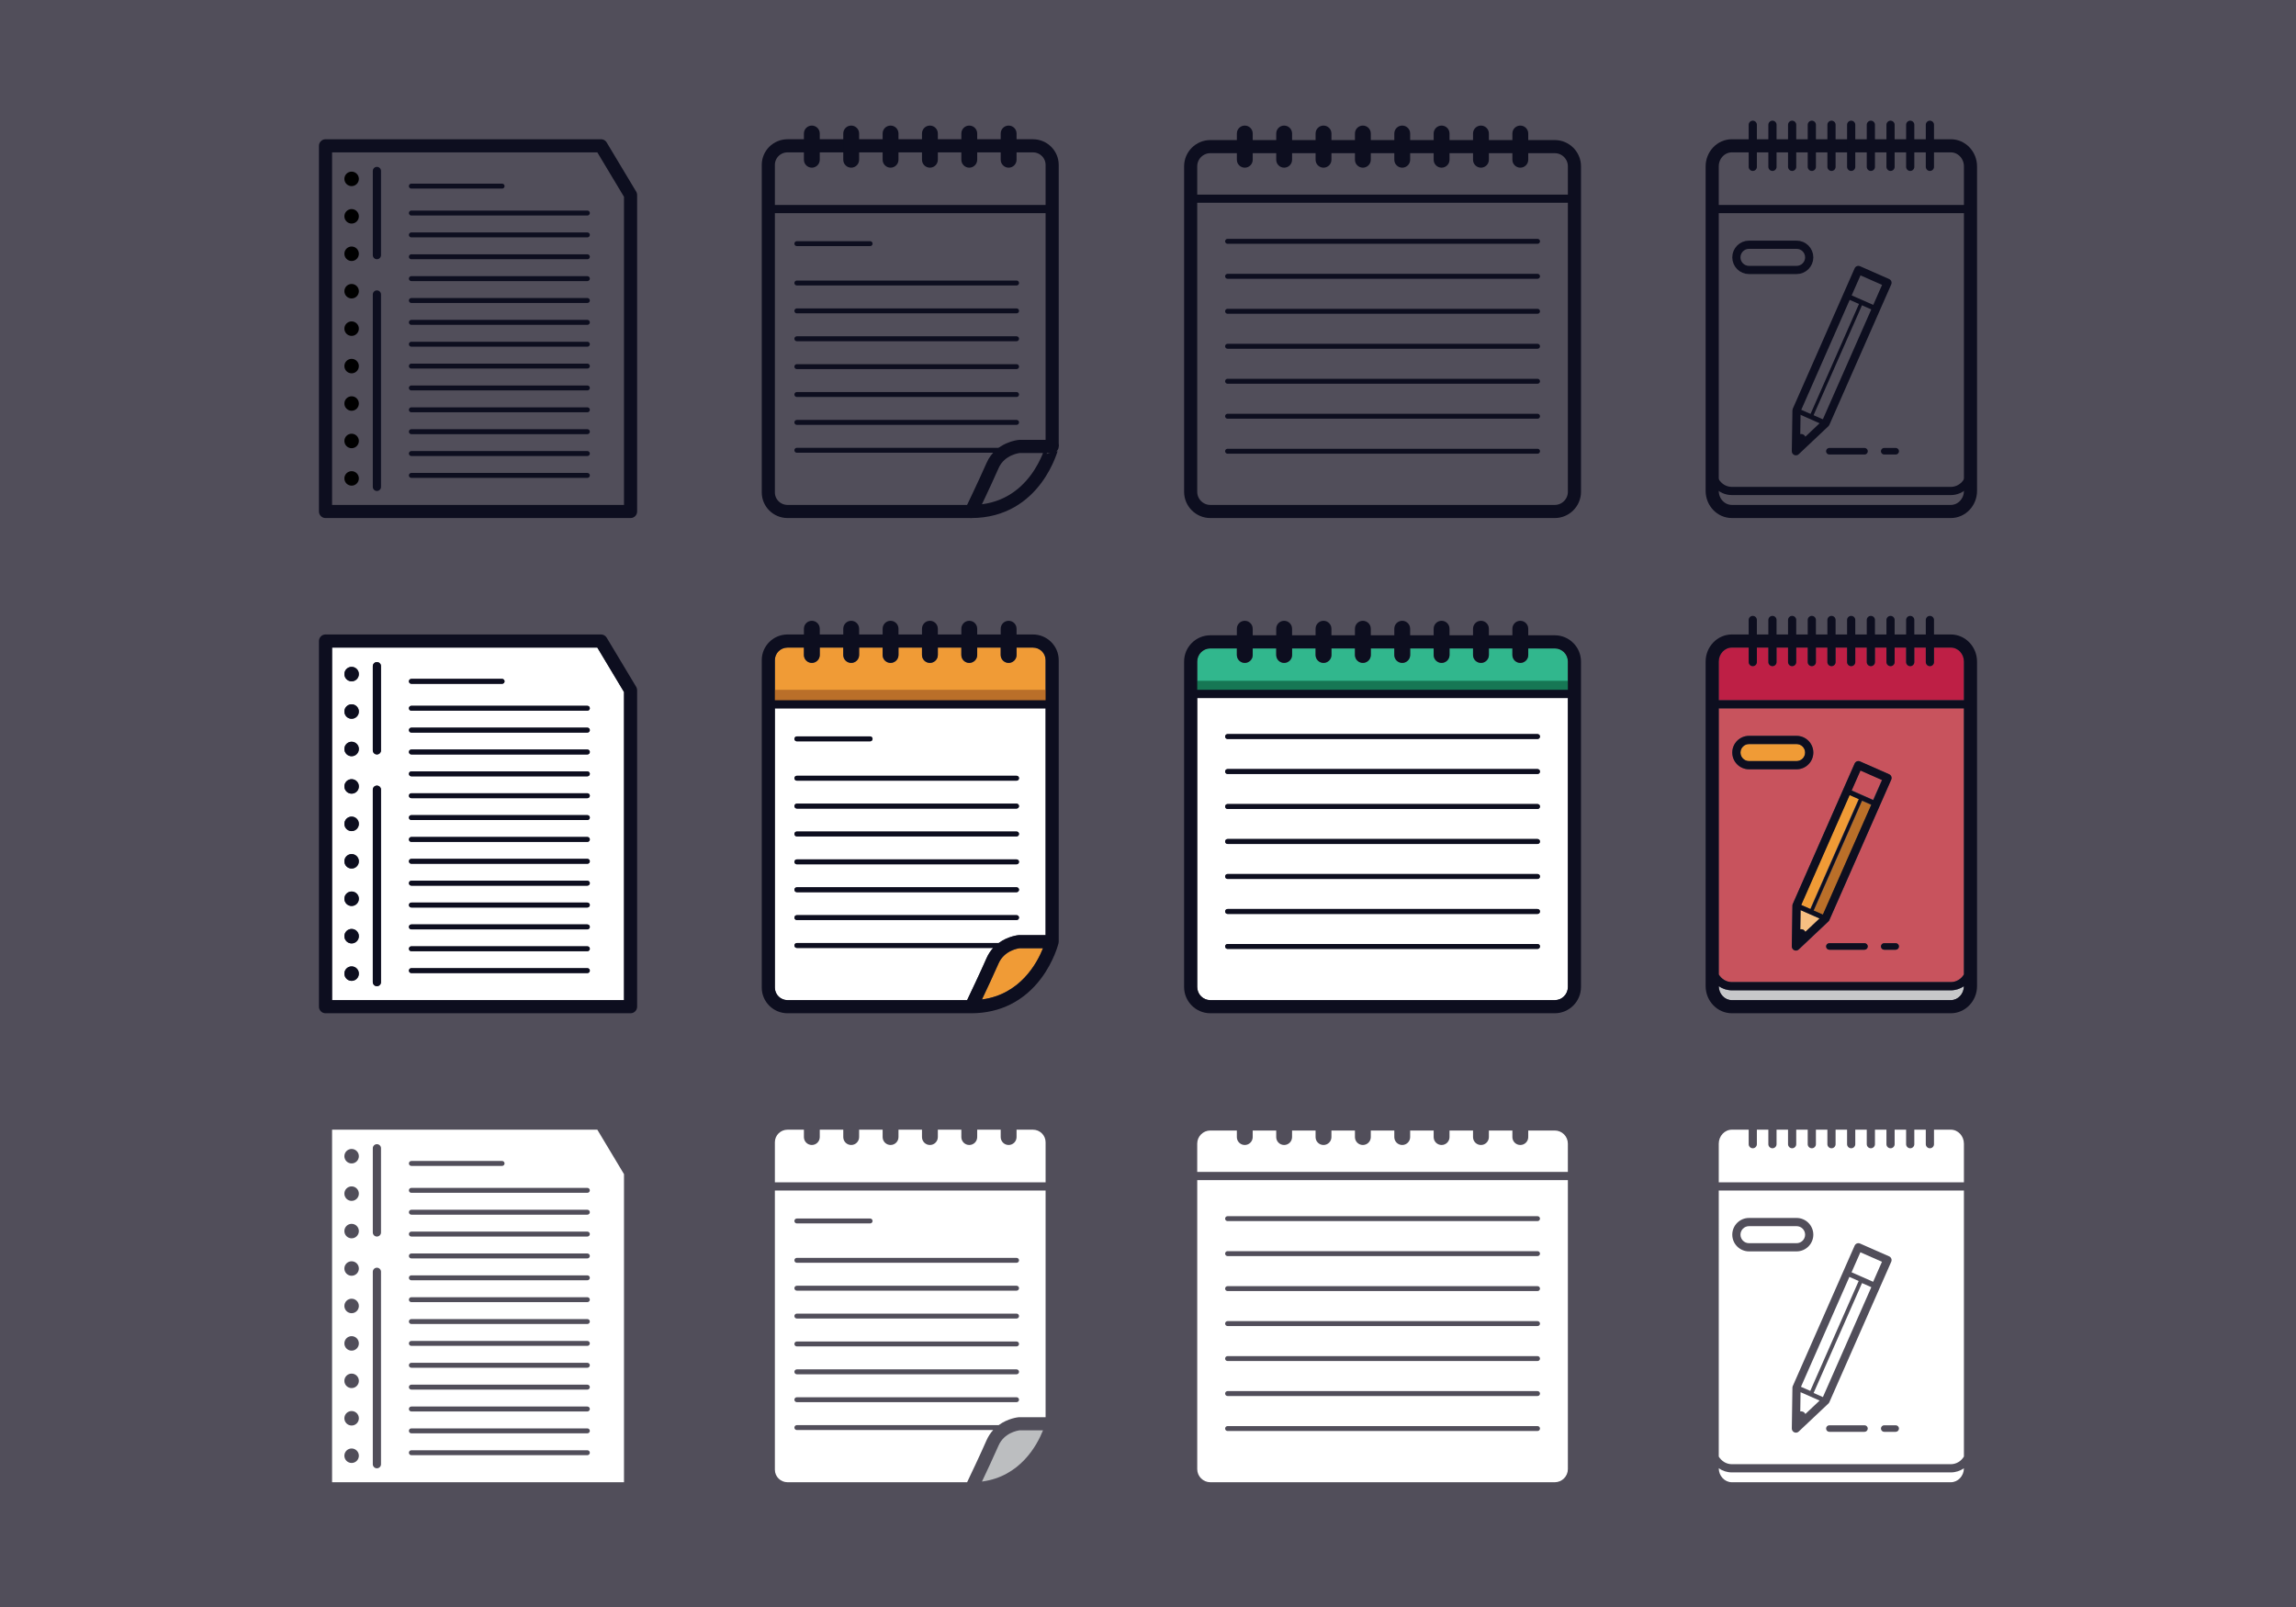 <?xml version="1.0" encoding="utf-8"?>
<!-- Generator: Adobe Illustrator 16.0.0, SVG Export Plug-In . SVG Version: 6.00 Build 0)  -->
<!DOCTYPE svg PUBLIC "-//W3C//DTD SVG 1.1//EN" "http://www.w3.org/Graphics/SVG/1.1/DTD/svg11.dtd">
<svg version="1.1" xmlns="http://www.w3.org/2000/svg" xmlns:xlink="http://www.w3.org/1999/xlink" x="0px" y="0px" width="1400px"
	 height="980px" viewBox="0 0 1400 980" enable-background="new 0 0 1400 980" xml:space="preserve">
<g id="Line_art" display="none">
	<g display="inline">
		
			<polygon fill="none" stroke="#0D0E1F" stroke-width="8" stroke-linecap="round" stroke-linejoin="round" stroke-miterlimit="10" points="
			366.487,141.253 198.487,141.253 198.487,364.253 384.487,364.253 384.487,171.253 		"/>
		
			<line fill="none" stroke="#0D0E1F" stroke-width="5" stroke-linecap="round" stroke-linejoin="round" stroke-miterlimit="10" x1="229.82" y1="156.586" x2="229.82" y2="207.92"/>
		
			<line fill="none" stroke="#0D0E1F" stroke-width="5" stroke-linecap="round" stroke-linejoin="round" stroke-miterlimit="10" x1="229.82" y1="231.92" x2="229.82" y2="349.253"/>
		<g>
			<circle cx="214.404" cy="161.421" r="4.417"/>
			<circle cx="214.404" cy="184.254" r="4.417"/>
			<circle cx="214.404" cy="207.087" r="4.417"/>
			<circle cx="214.404" cy="229.92" r="4.417"/>
			<circle cx="214.404" cy="252.753" r="4.417"/>
			<circle cx="214.404" cy="275.586" r="4.417"/>
			<circle cx="214.404" cy="298.419" r="4.417"/>
			<circle cx="214.404" cy="321.252" r="4.417"/>
			<circle cx="214.404" cy="344.085" r="4.417"/>
		</g>
		
			<line fill="none" stroke="#0D0E1F" stroke-width="3" stroke-linecap="round" stroke-linejoin="round" stroke-miterlimit="10" x1="250.82" y1="165.837" x2="306.154" y2="165.837"/>
		
			<line fill="none" stroke="#0D0E1F" stroke-width="3" stroke-linecap="round" stroke-linejoin="round" stroke-miterlimit="10" x1="250.82" y1="182.253" x2="358.154" y2="182.253"/>
		
			<line fill="none" stroke="#0D0E1F" stroke-width="3" stroke-linecap="round" stroke-linejoin="round" stroke-miterlimit="10" x1="250.82" y1="195.586" x2="358.154" y2="195.586"/>
		
			<line fill="none" stroke="#0D0E1F" stroke-width="3" stroke-linecap="round" stroke-linejoin="round" stroke-miterlimit="10" x1="250.82" y1="208.92" x2="358.154" y2="208.92"/>
		
			<line fill="none" stroke="#0D0E1F" stroke-width="3" stroke-linecap="round" stroke-linejoin="round" stroke-miterlimit="10" x1="250.82" y1="222.253" x2="358.154" y2="222.253"/>
		
			<line fill="none" stroke="#0D0E1F" stroke-width="3" stroke-linecap="round" stroke-linejoin="round" stroke-miterlimit="10" x1="250.82" y1="235.587" x2="358.154" y2="235.587"/>
		
			<line fill="none" stroke="#0D0E1F" stroke-width="3" stroke-linecap="round" stroke-linejoin="round" stroke-miterlimit="10" x1="250.82" y1="248.92" x2="358.154" y2="248.92"/>
		
			<line fill="none" stroke="#0D0E1F" stroke-width="3" stroke-linecap="round" stroke-linejoin="round" stroke-miterlimit="10" x1="250.82" y1="262.254" x2="358.154" y2="262.254"/>
		
			<line fill="none" stroke="#0D0E1F" stroke-width="3" stroke-linecap="round" stroke-linejoin="round" stroke-miterlimit="10" x1="250.82" y1="275.587" x2="358.154" y2="275.587"/>
		
			<line fill="none" stroke="#0D0E1F" stroke-width="3" stroke-linecap="round" stroke-linejoin="round" stroke-miterlimit="10" x1="250.82" y1="288.921" x2="358.154" y2="288.921"/>
		
			<line fill="none" stroke="#0D0E1F" stroke-width="3" stroke-linecap="round" stroke-linejoin="round" stroke-miterlimit="10" x1="250.82" y1="302.254" x2="358.154" y2="302.254"/>
		
			<line fill="none" stroke="#0D0E1F" stroke-width="3" stroke-linecap="round" stroke-linejoin="round" stroke-miterlimit="10" x1="250.82" y1="315.588" x2="358.154" y2="315.588"/>
		
			<line fill="none" stroke="#0D0E1F" stroke-width="3" stroke-linecap="round" stroke-linejoin="round" stroke-miterlimit="10" x1="250.82" y1="328.921" x2="358.154" y2="328.921"/>
		
			<line fill="none" stroke="#0D0E1F" stroke-width="3" stroke-linecap="round" stroke-linejoin="round" stroke-miterlimit="10" x1="250.82" y1="342.255" x2="358.154" y2="342.255"/>
	</g>
	<g display="inline">
		<path fill="none" stroke="#0D0E1F" stroke-width="8" stroke-linejoin="round" stroke-miterlimit="10" d="M592.217,364.253h-111.99
			c-6.489,0-11.739-5.21-11.739-11.63v-199.74c0-6.42,5.25-11.63,11.739-11.63h149.591c6.479,0,11.739,5.21,11.739,11.63v171.704"/>
		<g>
			<path fill="#0D0E1F" d="M499.854,149.753c0,2.669-2.164,4.833-4.833,4.833l0,0c-2.67,0-4.834-2.164-4.834-4.833v-16
				c0-2.669,2.164-4.833,4.834-4.833l0,0c2.669,0,4.833,2.164,4.833,4.833V149.753z"/>
			<path fill="#0D0E1F" d="M523.854,149.753c0,2.669-2.164,4.833-4.833,4.833l0,0c-2.67,0-4.834-2.164-4.834-4.833v-16
				c0-2.669,2.164-4.833,4.834-4.833l0,0c2.669,0,4.833,2.164,4.833,4.833V149.753z"/>
			<path fill="#0D0E1F" d="M547.854,149.753c0,2.669-2.164,4.833-4.833,4.833l0,0c-2.67,0-4.834-2.164-4.834-4.833v-16
				c0-2.669,2.164-4.833,4.834-4.833l0,0c2.669,0,4.833,2.164,4.833,4.833V149.753z"/>
			<path fill="#0D0E1F" d="M571.854,149.753c0,2.669-2.164,4.833-4.833,4.833l0,0c-2.67,0-4.834-2.164-4.834-4.833v-16
				c0-2.669,2.164-4.833,4.834-4.833l0,0c2.669,0,4.833,2.164,4.833,4.833V149.753z"/>
			<path fill="#0D0E1F" d="M595.854,149.753c0,2.669-2.164,4.833-4.833,4.833l0,0c-2.67,0-4.834-2.164-4.834-4.833v-16
				c0-2.669,2.164-4.833,4.834-4.833l0,0c2.669,0,4.833,2.164,4.833,4.833V149.753z"/>
			<path fill="#0D0E1F" d="M619.854,149.753c0,2.669-2.164,4.833-4.833,4.833l0,0c-2.67,0-4.834-2.164-4.834-4.833v-16
				c0-2.669,2.164-4.833,4.834-4.833l0,0c2.669,0,4.833,2.164,4.833,4.833V149.753z"/>
		</g>
		
			<line fill="none" stroke="#0D0E1F" stroke-width="5" stroke-linecap="round" stroke-linejoin="round" stroke-miterlimit="10" x1="468.488" y1="179.837" x2="641.554" y2="179.837"/>
		<path fill="none" stroke="#0D0E1F" stroke-width="8" stroke-linecap="round" stroke-linejoin="round" stroke-miterlimit="10" d="
			M592.221,364.253c0,0,8.333-17.333,13-28c4.666-10.667,16.333-11.667,16.333-11.667h20
			C641.554,324.586,631.887,364.253,592.221,364.253z"/>
		
			<line fill="none" stroke="#0D0E1F" stroke-width="3" stroke-linecap="round" stroke-linejoin="round" stroke-miterlimit="10" x1="485.887" y1="200.92" x2="530.554" y2="200.92"/>
		
			<line fill="none" stroke="#0D0E1F" stroke-width="3" stroke-linecap="round" stroke-linejoin="round" stroke-miterlimit="10" x1="485.887" y1="224.92" x2="619.854" y2="224.92"/>
		
			<line fill="none" stroke="#0D0E1F" stroke-width="3" stroke-linecap="round" stroke-linejoin="round" stroke-miterlimit="10" x1="485.887" y1="241.92" x2="619.854" y2="241.92"/>
		
			<line fill="none" stroke="#0D0E1F" stroke-width="3" stroke-linecap="round" stroke-linejoin="round" stroke-miterlimit="10" x1="485.887" y1="258.921" x2="619.854" y2="258.921"/>
		
			<line fill="none" stroke="#0D0E1F" stroke-width="3" stroke-linecap="round" stroke-linejoin="round" stroke-miterlimit="10" x1="485.887" y1="275.921" x2="619.854" y2="275.921"/>
		
			<line fill="none" stroke="#0D0E1F" stroke-width="3" stroke-linecap="round" stroke-linejoin="round" stroke-miterlimit="10" x1="485.887" y1="292.922" x2="619.854" y2="292.922"/>
		
			<line fill="none" stroke="#0D0E1F" stroke-width="3" stroke-linecap="round" stroke-linejoin="round" stroke-miterlimit="10" x1="485.887" y1="309.922" x2="619.854" y2="309.922"/>
		
			<line fill="none" stroke="#0D0E1F" stroke-width="3" stroke-linecap="round" stroke-linejoin="round" stroke-miterlimit="10" x1="485.887" y1="326.923" x2="612.188" y2="326.923"/>
	</g>
	<g display="inline">
		<g>
			<path fill="#0D0E1F" d="M759.021,128.919c-2.67,0-4.834,2.164-4.834,4.833v16c0,2.669,2.164,4.833,4.834,4.833
				c2.668,0,4.832-2.164,4.832-4.833v-16C763.854,131.083,761.689,128.919,759.021,128.919z"/>
			<path fill="#0D0E1F" d="M783.021,128.919c-2.67,0-4.834,2.164-4.834,4.833v16c0,2.669,2.164,4.833,4.834,4.833
				c2.669,0,4.833-2.164,4.833-4.833v-16C787.854,131.083,785.69,128.919,783.021,128.919z"/>
			<path fill="#0D0E1F" d="M807.022,128.919c-2.67,0-4.834,2.164-4.834,4.833v16c0,2.669,2.164,4.833,4.834,4.833
				c2.668,0,4.832-2.164,4.832-4.833v-16C811.854,131.083,809.69,128.919,807.022,128.919z"/>
			<path fill="#0D0E1F" d="M831.022,128.919c-2.67,0-4.834,2.164-4.834,4.833v16c0,2.669,2.164,4.833,4.834,4.833
				c2.668,0,4.832-2.164,4.832-4.833v-16C835.854,131.083,833.69,128.919,831.022,128.919z"/>
			<path fill="#0D0E1F" d="M855.022,128.919c-2.67,0-4.834,2.164-4.834,4.833v16c0,2.669,2.164,4.833,4.834,4.833
				c2.668,0,4.832-2.164,4.832-4.833v-16C859.854,131.083,857.69,128.919,855.022,128.919z"/>
			<path fill="#0D0E1F" d="M879.022,128.919c-2.67,0-4.834,2.164-4.834,4.833v16c0,2.669,2.164,4.833,4.834,4.833
				c2.668,0,4.832-2.164,4.832-4.833v-16C883.854,131.083,881.69,128.919,879.022,128.919z"/>
			<path fill="#0D0E1F" d="M903.022,128.919c-2.67,0-4.834,2.164-4.834,4.833v16c0,2.669,2.164,4.833,4.834,4.833
				c2.668,0,4.832-2.164,4.832-4.833v-16C907.854,131.083,905.69,128.919,903.022,128.919z"/>
			<path fill="#0D0E1F" d="M927.022,128.919c-2.67,0-4.834,2.164-4.834,4.833v16c0,2.669,2.164,4.833,4.834,4.833
				c2.668,0,4.832-2.164,4.832-4.833v-16C931.854,131.083,929.69,128.919,927.022,128.919z"/>
		</g>
		<path fill="none" stroke="#0D0E1F" stroke-width="8" stroke-linejoin="round" stroke-miterlimit="10" d="M960.022,352.253
			c0,6.627-5.373,12-12,12H738.021c-6.627,0-12-5.373-12-12v-198.5c0-6.627,5.373-12,12-12h210.001c6.627,0,12,5.373,12,12V352.253z
			"/>
		
			<line fill="none" stroke="#0D0E1F" stroke-width="5" stroke-linecap="round" stroke-linejoin="round" stroke-miterlimit="10" x1="726.021" y1="173.501" x2="960.022" y2="173.501"/>
		
			<line fill="none" stroke="#0D0E1F" stroke-width="3" stroke-linecap="round" stroke-linejoin="round" stroke-miterlimit="10" x1="748.521" y1="199.501" x2="937.522" y2="199.501"/>
		
			<line fill="none" stroke="#0D0E1F" stroke-width="3" stroke-linecap="round" stroke-linejoin="round" stroke-miterlimit="10" x1="748.521" y1="220.836" x2="937.522" y2="220.836"/>
		
			<line fill="none" stroke="#0D0E1F" stroke-width="3" stroke-linecap="round" stroke-linejoin="round" stroke-miterlimit="10" x1="748.521" y1="242.171" x2="937.522" y2="242.171"/>
		
			<line fill="none" stroke="#0D0E1F" stroke-width="3" stroke-linecap="round" stroke-linejoin="round" stroke-miterlimit="10" x1="748.521" y1="263.506" x2="937.522" y2="263.506"/>
		
			<line fill="none" stroke="#0D0E1F" stroke-width="3" stroke-linecap="round" stroke-linejoin="round" stroke-miterlimit="10" x1="748.521" y1="284.841" x2="937.522" y2="284.841"/>
		
			<line fill="none" stroke="#0D0E1F" stroke-width="3" stroke-linecap="round" stroke-linejoin="round" stroke-miterlimit="10" x1="748.521" y1="306.176" x2="937.522" y2="306.176"/>
		
			<line fill="none" stroke="#0D0E1F" stroke-width="3" stroke-linecap="round" stroke-linejoin="round" stroke-miterlimit="10" x1="748.521" y1="327.511" x2="937.522" y2="327.511"/>
	</g>
	<g display="inline">
		<path fill="none" stroke="#0D0E1F" stroke-width="8" stroke-linejoin="round" stroke-miterlimit="10" d="M1201.514,351.685
			c0,6.941-5.373,12.568-12,12.568h-133.492c-6.627,0-12-5.627-12-12.568V153.821c0-6.941,5.373-12.568,12-12.568h133.492
			c6.627,0,12,5.627,12,12.568V351.685z"/>
		<g>
			
				<line fill="none" stroke="#0D0E1F" stroke-width="5" stroke-linecap="round" stroke-linejoin="round" stroke-miterlimit="10" x1="1068.768" y1="128.419" x2="1068.768" y2="154.086"/>
			
				<line fill="none" stroke="#0D0E1F" stroke-width="5" stroke-linecap="round" stroke-linejoin="round" stroke-miterlimit="10" x1="1080.768" y1="128.419" x2="1080.768" y2="154.086"/>
			
				<line fill="none" stroke="#0D0E1F" stroke-width="5" stroke-linecap="round" stroke-linejoin="round" stroke-miterlimit="10" x1="1092.768" y1="128.419" x2="1092.768" y2="154.086"/>
			
				<line fill="none" stroke="#0D0E1F" stroke-width="5" stroke-linecap="round" stroke-linejoin="round" stroke-miterlimit="10" x1="1104.768" y1="128.419" x2="1104.768" y2="154.086"/>
			
				<line fill="none" stroke="#0D0E1F" stroke-width="5" stroke-linecap="round" stroke-linejoin="round" stroke-miterlimit="10" x1="1116.768" y1="128.419" x2="1116.768" y2="154.086"/>
			
				<line fill="none" stroke="#0D0E1F" stroke-width="5" stroke-linecap="round" stroke-linejoin="round" stroke-miterlimit="10" x1="1128.768" y1="128.419" x2="1128.768" y2="154.086"/>
			
				<line fill="none" stroke="#0D0E1F" stroke-width="5" stroke-linecap="round" stroke-linejoin="round" stroke-miterlimit="10" x1="1140.768" y1="128.419" x2="1140.768" y2="154.086"/>
			
				<line fill="none" stroke="#0D0E1F" stroke-width="5" stroke-linecap="round" stroke-linejoin="round" stroke-miterlimit="10" x1="1152.768" y1="128.419" x2="1152.768" y2="154.086"/>
			
				<line fill="none" stroke="#0D0E1F" stroke-width="5" stroke-linecap="round" stroke-linejoin="round" stroke-miterlimit="10" x1="1164.768" y1="128.419" x2="1164.768" y2="154.086"/>
			
				<line fill="none" stroke="#0D0E1F" stroke-width="5" stroke-linecap="round" stroke-linejoin="round" stroke-miterlimit="10" x1="1176.768" y1="128.419" x2="1176.768" y2="154.086"/>
		</g>
		
			<line fill="none" stroke="#0D0E1F" stroke-width="5" stroke-linecap="round" stroke-linejoin="round" stroke-miterlimit="10" x1="1044.021" y1="179.837" x2="1201.514" y2="179.837"/>
		
			<polygon fill="none" stroke="#0D0E1F" stroke-width="5" stroke-linecap="round" stroke-linejoin="round" stroke-miterlimit="10" points="
			1142.035,220.876 1150.904,224.783 1113.182,310.426 1095.066,327.511 1095.441,302.612 1133.164,216.97 		"/>
		
			<line fill="none" stroke="#0D0E1F" stroke-width="3" stroke-linecap="round" stroke-linejoin="round" stroke-miterlimit="10" x1="1095.441" y1="302.612" x2="1113.182" y2="310.426"/>
		<path fill="#0D0E1F" d="M1100.859,320.974c-0.631,1.43-2.301,2.077-3.729,1.447c-1.43-0.629-2.078-2.297-1.449-3.727
			c0.631-1.431,2.299-2.079,3.73-1.449C1100.838,317.875,1101.488,319.543,1100.859,320.974z"/>
		
			<line fill="none" stroke="#0D0E1F" stroke-width="2" stroke-linecap="round" stroke-linejoin="round" stroke-miterlimit="10" x1="1104.313" y1="306.519" x2="1134.611" y2="237.729"/>
		
			<line fill="none" stroke="#0D0E1F" stroke-width="3" stroke-linecap="round" stroke-linejoin="round" stroke-miterlimit="10" x1="1126.176" y1="232.836" x2="1143.916" y2="240.649"/>
		
			<line fill="none" stroke="#0D0E1F" stroke-width="4" stroke-linecap="round" stroke-linejoin="round" stroke-miterlimit="10" x1="1115.473" y1="327.511" x2="1136.881" y2="327.511"/>
		
			<line fill="none" stroke="#0D0E1F" stroke-width="4" stroke-linecap="round" stroke-linejoin="round" stroke-miterlimit="10" x1="1148.916" y1="327.511" x2="1155.904" y2="327.511"/>
		<path fill="none" stroke="#0D0E1F" stroke-width="5" stroke-linecap="round" stroke-linejoin="round" stroke-miterlimit="10" d="
			M1103.182,209.278c0,4.248-3.443,7.691-7.691,7.691h-29.031c-4.248,0-7.691-3.444-7.691-7.691l0,0
			c0-4.248,3.443-7.692,7.691-7.692h29.031C1099.738,201.586,1103.182,205.03,1103.182,209.278L1103.182,209.278z"/>
		<path fill="none" stroke="#0D0E1F" stroke-width="5" stroke-linejoin="round" stroke-miterlimit="10" d="M1201.514,339.185
			c0,6.941-5.373,12.568-12,12.568h-133.492c-6.627,0-12-5.627-12-12.568"/>
	</g>
</g>
<g id="Layer_3" display="none">
	<path display="inline" fill="#31B78D" d="M948.022,447.753h-16.168v4c0,2.669-2.164,4.833-4.832,4.833
		c-2.67,0-4.834-2.164-4.834-4.833v-4h-14.334v4c0,2.669-2.164,4.833-4.832,4.833c-2.67,0-4.834-2.164-4.834-4.833v-4h-14.334v4
		c0,2.669-2.164,4.833-4.832,4.833c-2.67,0-4.834-2.164-4.834-4.833v-4h-14.334v4c0,2.669-2.164,4.833-4.832,4.833
		c-2.67,0-4.834-2.164-4.834-4.833v-4h-14.334v4c0,2.669-2.164,4.833-4.832,4.833c-2.67,0-4.834-2.164-4.834-4.833v-4h-14.334v4
		c0,2.669-2.164,4.833-4.832,4.833c-2.67,0-4.834-2.164-4.834-4.833v-4h-14.334v4c0,2.669-2.164,4.833-4.833,4.833
		c-2.67,0-4.834-2.164-4.834-4.833v-4h-14.334v4c0,2.669-2.164,4.833-4.832,4.833c-2.67,0-4.834-2.164-4.834-4.833v-4h-16.166
		c-4.411,0-8,3.589-8,8v17.249h226.001v-17.249C956.022,451.342,952.434,447.753,948.022,447.753z"/>
	<path display="inline" fill="#FFFFFF" d="M730.021,654.253c0,4.411,3.589,8,8,8h210.001c4.411,0,8-3.589,8-8V478.001H730.021
		V654.253z M748.521,500.002h189.001c0.828,0,1.5,0.672,1.5,1.5s-0.672,1.5-1.5,1.5H748.521c-0.828,0-1.5-0.672-1.5-1.5
		S747.693,500.002,748.521,500.002z M748.521,521.336h189.001c0.828,0,1.5,0.672,1.5,1.5s-0.672,1.5-1.5,1.5H748.521
		c-0.828,0-1.5-0.672-1.5-1.5S747.693,521.336,748.521,521.336z M748.521,542.672h189.001c0.828,0,1.5,0.672,1.5,1.5
		s-0.672,1.5-1.5,1.5H748.521c-0.828,0-1.5-0.672-1.5-1.5S747.693,542.672,748.521,542.672z M748.521,564.006h189.001
		c0.828,0,1.5,0.672,1.5,1.5s-0.672,1.5-1.5,1.5H748.521c-0.828,0-1.5-0.672-1.5-1.5S747.693,564.006,748.521,564.006z
		 M748.521,585.342h189.001c0.828,0,1.5,0.672,1.5,1.5s-0.672,1.5-1.5,1.5H748.521c-0.828,0-1.5-0.672-1.5-1.5
		S747.693,585.342,748.521,585.342z M748.521,606.676h189.001c0.828,0,1.5,0.672,1.5,1.5s-0.672,1.5-1.5,1.5H748.521
		c-0.828,0-1.5-0.672-1.5-1.5S747.693,606.676,748.521,606.676z M748.521,628.012h189.001c0.828,0,1.5,0.672,1.5,1.5
		s-0.672,1.5-1.5,1.5H748.521c-0.828,0-1.5-0.672-1.5-1.5S747.693,628.012,748.521,628.012z"/>
	<path display="inline" fill="#C7C8CA" d="M1056.021,656.253c-2.955,0-5.703-0.928-7.997-2.511c0.028,4.697,3.604,8.511,7.997,8.511
		h133.492c4.394,0,7.969-3.813,7.997-8.511c-2.294,1.583-5.042,2.511-7.997,2.511H1056.021z"/>
	<path display="inline" fill="#FFFFFF" d="M202.487,447.253v215h178V474.361l-16.265-27.108H202.487z M250.82,466.337h55.334
		c0.829,0,1.5,0.671,1.5,1.5s-0.671,1.5-1.5,1.5H250.82c-0.829,0-1.5-0.671-1.5-1.5S249.992,466.337,250.82,466.337z
		 M214.403,650.502c-2.438,0-4.416-1.979-4.416-4.417s1.978-4.417,4.416-4.417c2.439,0,4.417,1.979,4.417,4.417
		S216.843,650.502,214.403,650.502z M214.403,627.668c-2.438,0-4.416-1.977-4.416-4.416s1.978-4.416,4.416-4.416
		c2.439,0,4.417,1.977,4.417,4.416S216.843,627.668,214.403,627.668z M214.403,604.836c-2.438,0-4.416-1.979-4.416-4.417
		s1.978-4.417,4.416-4.417c2.439,0,4.417,1.979,4.417,4.417S216.843,604.836,214.403,604.836z M214.403,582.002
		c-2.438,0-4.416-1.977-4.416-4.416s1.978-4.416,4.416-4.416c2.439,0,4.417,1.977,4.417,4.416S216.843,582.002,214.403,582.002z
		 M214.403,559.17c-2.438,0-4.416-1.979-4.416-4.417s1.978-4.417,4.416-4.417c2.439,0,4.417,1.979,4.417,4.417
		S216.843,559.17,214.403,559.17z M214.403,536.336c-2.438,0-4.416-1.977-4.416-4.416s1.978-4.416,4.416-4.416
		c2.439,0,4.417,1.977,4.417,4.416S216.843,536.336,214.403,536.336z M214.403,513.504c-2.438,0-4.416-1.979-4.416-4.417
		s1.978-4.417,4.416-4.417c2.439,0,4.417,1.979,4.417,4.417S216.843,513.504,214.403,513.504z M214.403,490.67
		c-2.438,0-4.416-1.978-4.416-4.417s1.978-4.417,4.416-4.417c2.439,0,4.417,1.978,4.417,4.417S216.843,490.67,214.403,490.67z
		 M214.403,467.837c-2.438,0-4.416-1.978-4.416-4.417s1.978-4.417,4.416-4.417c2.439,0,4.417,1.978,4.417,4.417
		S216.843,467.837,214.403,467.837z M232.32,651.253c0,1.381-1.119,2.5-2.5,2.5s-2.5-1.119-2.5-2.5V533.92
		c0-1.381,1.119-2.5,2.5-2.5s2.5,1.119,2.5,2.5V651.253z M232.32,509.92c0,1.381-1.119,2.5-2.5,2.5s-2.5-1.119-2.5-2.5v-51.333
		c0-1.381,1.119-2.5,2.5-2.5s2.5,1.119,2.5,2.5V509.92z M358.154,645.755H250.82c-0.829,0-1.5-0.672-1.5-1.5s0.671-1.5,1.5-1.5
		h107.334c0.829,0,1.5,0.672,1.5,1.5S358.983,645.755,358.154,645.755z M358.154,632.422H250.82c-0.829,0-1.5-0.672-1.5-1.5
		s0.671-1.5,1.5-1.5h107.334c0.829,0,1.5,0.672,1.5,1.5S358.983,632.422,358.154,632.422z M358.154,619.088H250.82
		c-0.829,0-1.5-0.672-1.5-1.5s0.671-1.5,1.5-1.5h107.334c0.829,0,1.5,0.672,1.5,1.5S358.983,619.088,358.154,619.088z
		 M358.154,605.754H250.82c-0.829,0-1.5-0.672-1.5-1.5s0.671-1.5,1.5-1.5h107.334c0.829,0,1.5,0.672,1.5,1.5
		S358.983,605.754,358.154,605.754z M358.154,592.421H250.82c-0.829,0-1.5-0.672-1.5-1.5s0.671-1.5,1.5-1.5h107.334
		c0.829,0,1.5,0.672,1.5,1.5S358.983,592.421,358.154,592.421z M358.154,579.088H250.82c-0.829,0-1.5-0.672-1.5-1.5
		s0.671-1.5,1.5-1.5h107.334c0.829,0,1.5,0.672,1.5,1.5S358.983,579.088,358.154,579.088z M358.154,565.754H250.82
		c-0.829,0-1.5-0.672-1.5-1.5s0.671-1.5,1.5-1.5h107.334c0.829,0,1.5,0.672,1.5,1.5S358.983,565.754,358.154,565.754z
		 M358.154,552.42H250.82c-0.829,0-1.5-0.672-1.5-1.5s0.671-1.5,1.5-1.5h107.334c0.829,0,1.5,0.672,1.5,1.5
		S358.983,552.42,358.154,552.42z M358.154,539.087H250.82c-0.829,0-1.5-0.672-1.5-1.5s0.671-1.5,1.5-1.5h107.334
		c0.829,0,1.5,0.672,1.5,1.5S358.983,539.087,358.154,539.087z M358.154,525.754H250.82c-0.829,0-1.5-0.672-1.5-1.5
		s0.671-1.5,1.5-1.5h107.334c0.829,0,1.5,0.672,1.5,1.5S358.983,525.754,358.154,525.754z M358.154,512.42H250.82
		c-0.829,0-1.5-0.672-1.5-1.5s0.671-1.5,1.5-1.5h107.334c0.829,0,1.5,0.672,1.5,1.5S358.983,512.42,358.154,512.42z
		 M358.154,499.086H250.82c-0.829,0-1.5-0.672-1.5-1.5s0.671-1.5,1.5-1.5h107.334c0.829,0,1.5,0.672,1.5,1.5
		S358.983,499.086,358.154,499.086z M358.154,485.753H250.82c-0.829,0-1.5-0.671-1.5-1.5s0.671-1.5,1.5-1.5h107.334
		c0.829,0,1.5,0.671,1.5,1.5S358.983,485.753,358.154,485.753z"/>
	
		<rect x="1120.332" y="538.659" transform="matrix(-0.915 -0.403 0.403 -0.915 1919.589 1554.652)" display="inline" fill="#BA6F29" width="6.191" height="73.245"/>
	<path display="inline" fill="#F09B36" d="M629.817,447.253h-9.963v4.5c0,2.669-2.164,4.833-4.833,4.833
		c-2.67,0-4.834-2.164-4.834-4.833v-4.5h-14.333v4.5c0,2.669-2.164,4.833-4.833,4.833c-2.67,0-4.834-2.164-4.834-4.833v-4.5h-14.333
		v4.5c0,2.669-2.164,4.833-4.833,4.833c-2.67,0-4.834-2.164-4.834-4.833v-4.5h-14.333v4.5c0,2.669-2.164,4.833-4.833,4.833
		c-2.67,0-4.834-2.164-4.834-4.833v-4.5h-14.333v4.5c0,2.669-2.164,4.833-4.833,4.833c-2.67,0-4.834-2.164-4.834-4.833v-4.5h-14.333
		v4.5c0,2.669-2.164,4.833-4.833,4.833c-2.67,0-4.834-2.164-4.834-4.833v-4.5h-9.961c-4.268,0-7.739,3.423-7.739,7.63v24.455
		h165.069v-24.455C637.557,450.676,634.085,447.253,629.817,447.253z"/>
	<path display="inline" fill="#F09B36" d="M608.885,639.856c-2.906,6.642-7.258,15.923-10.128,21.979
		c23.267-3.052,33.568-22.068,37.229-31.25h-14.22C620.587,630.731,612.313,632.021,608.885,639.856z"/>
	<path display="inline" fill="#FFFFFF" d="M472.487,654.623c0,4.207,3.472,7.63,7.739,7.63H589.7
		c2.406-5.042,8.263-17.392,11.856-25.604c1.089-2.49,2.487-4.536,4.032-6.227H485.887c-0.829,0-1.5-0.672-1.5-1.5
		s0.671-1.5,1.5-1.5h123.048c5.714-4.191,11.894-4.79,12.277-4.822c0.114-0.01,0.228-0.015,0.342-0.015h16.003V484.337H472.487
		V654.623z M485.887,501.42h44.667c0.829,0,1.5,0.672,1.5,1.5s-0.671,1.5-1.5,1.5h-44.667c-0.829,0-1.5-0.672-1.5-1.5
		S485.058,501.42,485.887,501.42z M485.887,525.42h133.968c0.829,0,1.5,0.672,1.5,1.5s-0.671,1.5-1.5,1.5H485.887
		c-0.829,0-1.5-0.672-1.5-1.5S485.058,525.42,485.887,525.42z M485.887,542.42h133.968c0.829,0,1.5,0.672,1.5,1.5
		s-0.671,1.5-1.5,1.5H485.887c-0.829,0-1.5-0.672-1.5-1.5S485.058,542.42,485.887,542.42z M485.887,559.421h133.968
		c0.829,0,1.5,0.672,1.5,1.5s-0.671,1.5-1.5,1.5H485.887c-0.829,0-1.5-0.672-1.5-1.5S485.058,559.421,485.887,559.421z
		 M485.887,576.422h133.968c0.829,0,1.5,0.672,1.5,1.5s-0.671,1.5-1.5,1.5H485.887c-0.829,0-1.5-0.672-1.5-1.5
		S485.058,576.422,485.887,576.422z M485.887,593.422h133.968c0.829,0,1.5,0.672,1.5,1.5s-0.671,1.5-1.5,1.5H485.887
		c-0.829,0-1.5-0.672-1.5-1.5S485.058,593.422,485.887,593.422z M485.887,610.422h133.968c0.829,0,1.5,0.672,1.5,1.5
		s-0.671,1.5-1.5,1.5H485.887c-0.829,0-1.5-0.672-1.5-1.5S485.058,610.422,485.887,610.422z"/>
	<path display="inline" fill="#F09B36" d="M1066.459,516.47h29.031c2.862,0,5.191-2.329,5.191-5.191
		c0-2.863-2.329-5.192-5.191-5.192h-29.031c-2.862,0-5.191,2.329-5.191,5.192C1061.268,514.141,1063.597,516.47,1066.459,516.47z"/>
	
		<rect x="1131.146" y="524.598" transform="matrix(0.915 0.403 -0.403 0.915 310.761 -413.812)" display="inline" fill="#C8535D" width="14.385" height="13.337"/>
	<path display="inline" fill="#F7BF82" d="M1099.412,619.246c0.652,0.288,1.132,0.798,1.412,1.399l8.688-8.196l-11.612-5.115
		l-0.176,11.729C1098.273,618.954,1098.859,619.003,1099.412,619.246z"/>
	<path display="inline" fill="#BE1F45" d="M1189.514,447.253h-10.246v8.833c0,1.381-1.119,2.5-2.5,2.5s-2.5-1.119-2.5-2.5v-8.833h-7
		v8.833c0,1.381-1.119,2.5-2.5,2.5s-2.5-1.119-2.5-2.5v-8.833h-7v8.833c0,1.381-1.119,2.5-2.5,2.5s-2.5-1.119-2.5-2.5v-8.833h-7
		v8.833c0,1.381-1.119,2.5-2.5,2.5s-2.5-1.119-2.5-2.5v-8.833h-7v8.833c0,1.381-1.119,2.5-2.5,2.5s-2.5-1.119-2.5-2.5v-8.833h-7
		v8.833c0,1.381-1.119,2.5-2.5,2.5s-2.5-1.119-2.5-2.5v-8.833h-7v8.833c0,1.381-1.119,2.5-2.5,2.5s-2.5-1.119-2.5-2.5v-8.833h-7
		v8.833c0,1.381-1.119,2.5-2.5,2.5s-2.5-1.119-2.5-2.5v-8.833h-7v8.833c0,1.381-1.119,2.5-2.5,2.5s-2.5-1.119-2.5-2.5v-8.833h-7
		v8.833c0,1.381-1.119,2.5-2.5,2.5s-2.5-1.119-2.5-2.5v-8.833h-10.246c-4.411,0-8,3.844-8,8.568v23.517h149.492v-23.517
		C1197.514,451.097,1193.925,447.253,1189.514,447.253z"/>
	<path display="inline" fill="#C8535D" d="M1048.021,646.593c1.689,2.797,4.641,4.66,8,4.66h133.492c3.359,0,6.311-1.863,8-4.66
		V484.337h-149.492V646.593z M1136.881,631.512h-21.408c-1.104,0-2-0.896-2-2s0.896-2,2-2h21.408c1.104,0,2,0.896,2,2
		S1137.985,631.512,1136.881,631.512z M1157.904,629.512c0,1.104-0.896,2-2,2h-6.988c-1.104,0-2-0.896-2-2s0.896-2,2-2h6.988
		C1157.009,627.512,1157.904,628.407,1157.904,629.512z M1134.172,516.682l17.74,7.813c1.264,0.557,1.837,2.032,1.28,3.296
		l-37.723,85.643c-0.135,0.306-0.33,0.581-0.573,0.811l-18.114,17.086c-0.474,0.447-1.091,0.682-1.717,0.682
		c-0.34,0-0.683-0.069-1.007-0.212c-0.919-0.405-1.507-1.321-1.492-2.326l0.375-24.9c0.005-0.334,0.077-0.664,0.212-0.97
		l37.723-85.642C1131.433,516.698,1132.908,516.126,1134.172,516.682z M1066.459,501.086h29.031c5.619,0,10.191,4.572,10.191,10.192
		c0,5.619-4.572,10.191-10.191,10.191h-29.031c-5.619,0-10.191-4.572-10.191-10.191
		C1056.268,505.658,1060.84,501.086,1066.459,501.086z"/>
	
		<rect x="1112.833" y="535.358" transform="matrix(0.915 0.403 -0.403 0.915 325.237 -401.296)" display="inline" fill="#F09B36" width="6.192" height="73.244"/>
	<rect x="468.487" y="473.001" display="inline" fill="#BA6F29" width="173.066" height="9.751"/>
	<rect x="726.021" y="467.5" display="inline" fill="#167754" width="234.001" height="6.501"/>
</g>
<g id="Layer_2" display="none">
	<g display="inline">
		<path fill="#0D0E1F" d="M369.917,441.195c-0.723-1.205-2.025-1.942-3.43-1.942h-168c-2.209,0-4,1.791-4,4v223c0,2.209,1.791,4,4,4
			h186c2.209,0,4-1.791,4-4v-193c0-0.725-0.197-1.437-0.57-2.058L369.917,441.195z M380.487,662.253h-178v-215h161.735
			l16.265,27.108V662.253z"/>
		<path fill="#0D0E1F" d="M229.82,456.086c-1.381,0-2.5,1.119-2.5,2.5v51.333c0,1.381,1.119,2.5,2.5,2.5s2.5-1.119,2.5-2.5v-51.333
			C232.32,457.206,231.201,456.086,229.82,456.086z"/>
		<path fill="#0D0E1F" d="M229.82,531.42c-1.381,0-2.5,1.119-2.5,2.5v117.333c0,1.381,1.119,2.5,2.5,2.5s2.5-1.119,2.5-2.5V533.92
			C232.32,532.539,231.201,531.42,229.82,531.42z"/>
		<circle fill="#0D0E1F" cx="214.403" cy="463.421" r="4.417"/>
		<circle fill="#0D0E1F" cx="214.403" cy="486.254" r="4.417"/>
		<circle fill="#0D0E1F" cx="214.403" cy="509.087" r="4.417"/>
		<circle fill="#0D0E1F" cx="214.403" cy="531.92" r="4.416"/>
		<circle fill="#0D0E1F" cx="214.403" cy="554.753" r="4.417"/>
		<circle fill="#0D0E1F" cx="214.403" cy="577.586" r="4.416"/>
		<circle fill="#0D0E1F" cx="214.403" cy="600.419" r="4.417"/>
		<circle fill="#0D0E1F" cx="214.403" cy="623.252" r="4.416"/>
		<circle fill="#0D0E1F" cx="214.403" cy="646.085" r="4.417"/>
		<path fill="#0D0E1F" d="M250.82,469.337h55.334c0.829,0,1.5-0.671,1.5-1.5s-0.671-1.5-1.5-1.5H250.82c-0.829,0-1.5,0.671-1.5,1.5
			S249.992,469.337,250.82,469.337z"/>
		<path fill="#0D0E1F" d="M358.154,482.753H250.82c-0.829,0-1.5,0.671-1.5,1.5s0.671,1.5,1.5,1.5h107.334c0.829,0,1.5-0.671,1.5-1.5
			S358.983,482.753,358.154,482.753z"/>
		<path fill="#0D0E1F" d="M358.154,496.086H250.82c-0.829,0-1.5,0.672-1.5,1.5s0.671,1.5,1.5,1.5h107.334c0.829,0,1.5-0.672,1.5-1.5
			S358.983,496.086,358.154,496.086z"/>
		<path fill="#0D0E1F" d="M358.154,509.42H250.82c-0.829,0-1.5,0.672-1.5,1.5s0.671,1.5,1.5,1.5h107.334c0.829,0,1.5-0.672,1.5-1.5
			S358.983,509.42,358.154,509.42z"/>
		<path fill="#0D0E1F" d="M358.154,522.754H250.82c-0.829,0-1.5,0.672-1.5,1.5s0.671,1.5,1.5,1.5h107.334c0.829,0,1.5-0.672,1.5-1.5
			S358.983,522.754,358.154,522.754z"/>
		<path fill="#0D0E1F" d="M358.154,536.087H250.82c-0.829,0-1.5,0.672-1.5,1.5s0.671,1.5,1.5,1.5h107.334c0.829,0,1.5-0.672,1.5-1.5
			S358.983,536.087,358.154,536.087z"/>
		<path fill="#0D0E1F" d="M358.154,549.42H250.82c-0.829,0-1.5,0.672-1.5,1.5s0.671,1.5,1.5,1.5h107.334c0.829,0,1.5-0.672,1.5-1.5
			S358.983,549.42,358.154,549.42z"/>
		<path fill="#0D0E1F" d="M358.154,562.754H250.82c-0.829,0-1.5,0.672-1.5,1.5s0.671,1.5,1.5,1.5h107.334c0.829,0,1.5-0.672,1.5-1.5
			S358.983,562.754,358.154,562.754z"/>
		<path fill="#0D0E1F" d="M358.154,576.088H250.82c-0.829,0-1.5,0.672-1.5,1.5s0.671,1.5,1.5,1.5h107.334c0.829,0,1.5-0.672,1.5-1.5
			S358.983,576.088,358.154,576.088z"/>
		<path fill="#0D0E1F" d="M358.154,589.421H250.82c-0.829,0-1.5,0.672-1.5,1.5s0.671,1.5,1.5,1.5h107.334c0.829,0,1.5-0.672,1.5-1.5
			S358.983,589.421,358.154,589.421z"/>
		<path fill="#0D0E1F" d="M358.154,602.754H250.82c-0.829,0-1.5,0.672-1.5,1.5s0.671,1.5,1.5,1.5h107.334c0.829,0,1.5-0.672,1.5-1.5
			S358.983,602.754,358.154,602.754z"/>
		<path fill="#0D0E1F" d="M358.154,616.088H250.82c-0.829,0-1.5,0.672-1.5,1.5s0.671,1.5,1.5,1.5h107.334c0.829,0,1.5-0.672,1.5-1.5
			S358.983,616.088,358.154,616.088z"/>
		<path fill="#0D0E1F" d="M358.154,629.422H250.82c-0.829,0-1.5,0.672-1.5,1.5s0.671,1.5,1.5,1.5h107.334c0.829,0,1.5-0.672,1.5-1.5
			S358.983,629.422,358.154,629.422z"/>
		<path fill="#0D0E1F" d="M358.154,642.755H250.82c-0.829,0-1.5,0.672-1.5,1.5s0.671,1.5,1.5,1.5h107.334c0.829,0,1.5-0.672,1.5-1.5
			S358.983,642.755,358.154,642.755z"/>
		<path fill="#0D0E1F" d="M629.817,439.253h-9.963v-3.5c0-2.669-2.164-4.833-4.833-4.833c-2.67,0-4.834,2.164-4.834,4.833v3.5
			h-14.333v-3.5c0-2.669-2.164-4.833-4.833-4.833c-2.67,0-4.834,2.164-4.834,4.833v3.5h-14.333v-3.5
			c0-2.669-2.164-4.833-4.833-4.833c-2.67,0-4.834,2.164-4.834,4.833v3.5h-14.333v-3.5c0-2.669-2.164-4.833-4.833-4.833
			c-2.67,0-4.834,2.164-4.834,4.833v3.5h-14.333v-3.5c0-2.669-2.164-4.833-4.833-4.833c-2.67,0-4.834,2.164-4.834,4.833v3.5h-14.333
			v-3.5c0-2.669-2.164-4.833-4.833-4.833c-2.67,0-4.834,2.164-4.834,4.833v3.5h-9.961c-8.679,0-15.739,7.012-15.739,15.63v199.74
			c0,8.618,7.061,15.63,15.739,15.63h111.99c0.001,0,0.002,0,0.004,0c17.534,0,32.317-7.416,42.751-21.446
			c7.77-10.448,10.362-20.837,10.468-21.273c0.076-0.313,0.109-0.631,0.109-0.947h0.008V454.883
			C645.557,446.265,638.496,439.253,629.817,439.253z M598.757,661.836c2.87-6.057,7.223-15.338,10.128-21.979
			c3.428-7.836,11.702-9.125,12.88-9.271h14.22C632.325,639.768,622.023,658.784,598.757,661.836z M637.557,622.586h-16.003
			c-0.114,0-0.228,0.005-0.342,0.015c-0.383,0.032-6.563,0.631-12.277,4.822H485.887c-0.829,0-1.5,0.672-1.5,1.5s0.671,1.5,1.5,1.5
			h119.701c-1.545,1.69-2.942,3.736-4.032,6.227c-3.593,8.212-9.45,20.562-11.856,25.604H480.227c-4.268,0-7.739-3.423-7.739-7.63
			V484.337h165.069V622.586z M637.557,479.337H472.487v-24.455c0-4.207,3.472-7.63,7.739-7.63h9.961v4.5
			c0,2.669,2.164,4.833,4.834,4.833c2.669,0,4.833-2.164,4.833-4.833v-4.5h14.333v4.5c0,2.669,2.164,4.833,4.834,4.833
			c2.669,0,4.833-2.164,4.833-4.833v-4.5h14.333v4.5c0,2.669,2.164,4.833,4.834,4.833c2.669,0,4.833-2.164,4.833-4.833v-4.5h14.333
			v4.5c0,2.669,2.164,4.833,4.834,4.833c2.669,0,4.833-2.164,4.833-4.833v-4.5h14.333v4.5c0,2.669,2.164,4.833,4.834,4.833
			c2.669,0,4.833-2.164,4.833-4.833v-4.5h14.333v4.5c0,2.669,2.164,4.833,4.834,4.833c2.669,0,4.833-2.164,4.833-4.833v-4.5h9.963
			c4.268,0,7.739,3.423,7.739,7.63V479.337z"/>
		<path fill="#0D0E1F" d="M485.887,504.42h44.667c0.829,0,1.5-0.672,1.5-1.5s-0.671-1.5-1.5-1.5h-44.667c-0.829,0-1.5,0.672-1.5,1.5
			S485.058,504.42,485.887,504.42z"/>
		<path fill="#0D0E1F" d="M485.887,528.42h133.968c0.829,0,1.5-0.672,1.5-1.5s-0.671-1.5-1.5-1.5H485.887
			c-0.829,0-1.5,0.672-1.5,1.5S485.058,528.42,485.887,528.42z"/>
		<path fill="#0D0E1F" d="M485.887,545.42h133.968c0.829,0,1.5-0.672,1.5-1.5s-0.671-1.5-1.5-1.5H485.887
			c-0.829,0-1.5,0.672-1.5,1.5S485.058,545.42,485.887,545.42z"/>
		<path fill="#0D0E1F" d="M485.887,562.421h133.968c0.829,0,1.5-0.672,1.5-1.5s-0.671-1.5-1.5-1.5H485.887
			c-0.829,0-1.5,0.672-1.5,1.5S485.058,562.421,485.887,562.421z"/>
		<path fill="#0D0E1F" d="M485.887,579.422h133.968c0.829,0,1.5-0.672,1.5-1.5s-0.671-1.5-1.5-1.5H485.887
			c-0.829,0-1.5,0.672-1.5,1.5S485.058,579.422,485.887,579.422z"/>
		<path fill="#0D0E1F" d="M485.887,596.422h133.968c0.829,0,1.5-0.672,1.5-1.5s-0.671-1.5-1.5-1.5H485.887
			c-0.829,0-1.5,0.672-1.5,1.5S485.058,596.422,485.887,596.422z"/>
		<path fill="#0D0E1F" d="M485.887,613.422h133.968c0.829,0,1.5-0.672,1.5-1.5s-0.671-1.5-1.5-1.5H485.887
			c-0.829,0-1.5,0.672-1.5,1.5S485.058,613.422,485.887,613.422z"/>
		<path fill="#0D0E1F" d="M948.022,439.753h-16.168v-4c0-2.669-2.164-4.833-4.832-4.833c-2.67,0-4.834,2.164-4.834,4.833v4h-14.334
			v-4c0-2.669-2.164-4.833-4.832-4.833c-2.67,0-4.834,2.164-4.834,4.833v4h-14.334v-4c0-2.669-2.164-4.833-4.832-4.833
			c-2.67,0-4.834,2.164-4.834,4.833v4h-14.334v-4c0-2.669-2.164-4.833-4.832-4.833c-2.67,0-4.834,2.164-4.834,4.833v4h-14.334v-4
			c0-2.669-2.164-4.833-4.832-4.833c-2.67,0-4.834,2.164-4.834,4.833v4h-14.334v-4c0-2.669-2.164-4.833-4.832-4.833
			c-2.67,0-4.834,2.164-4.834,4.833v4h-14.334v-4c0-2.669-2.164-4.833-4.833-4.833c-2.67,0-4.834,2.164-4.834,4.833v4h-14.334v-4
			c0-2.669-2.164-4.833-4.832-4.833c-2.67,0-4.834,2.164-4.834,4.833v4h-16.166c-8.822,0-16,7.178-16,16v198.5
			c0,8.822,7.178,16,16,16h210.001c8.822,0,16-7.178,16-16v-198.5C964.022,446.931,956.845,439.753,948.022,439.753z
			 M956.022,654.253c0,4.411-3.589,8-8,8H738.021c-4.411,0-8-3.589-8-8V478.001h226.001V654.253z M956.022,473.001H730.021v-17.249
			c0-4.411,3.589-8,8-8h16.166v4c0,2.669,2.164,4.833,4.834,4.833c2.668,0,4.832-2.164,4.832-4.833v-4h14.334v4
			c0,2.669,2.164,4.833,4.834,4.833c2.669,0,4.833-2.164,4.833-4.833v-4h14.334v4c0,2.669,2.164,4.833,4.834,4.833
			c2.668,0,4.832-2.164,4.832-4.833v-4h14.334v4c0,2.669,2.164,4.833,4.834,4.833c2.668,0,4.832-2.164,4.832-4.833v-4h14.334v4
			c0,2.669,2.164,4.833,4.834,4.833c2.668,0,4.832-2.164,4.832-4.833v-4h14.334v4c0,2.669,2.164,4.833,4.834,4.833
			c2.668,0,4.832-2.164,4.832-4.833v-4h14.334v4c0,2.669,2.164,4.833,4.834,4.833c2.668,0,4.832-2.164,4.832-4.833v-4h14.334v4
			c0,2.669,2.164,4.833,4.834,4.833c2.668,0,4.832-2.164,4.832-4.833v-4h16.168c4.411,0,8,3.589,8,8V473.001z"/>
		<path fill="#0D0E1F" d="M748.521,503.002h189.001c0.828,0,1.5-0.672,1.5-1.5s-0.672-1.5-1.5-1.5H748.521
			c-0.828,0-1.5,0.672-1.5,1.5S747.693,503.002,748.521,503.002z"/>
		<path fill="#0D0E1F" d="M748.521,524.336h189.001c0.828,0,1.5-0.672,1.5-1.5s-0.672-1.5-1.5-1.5H748.521
			c-0.828,0-1.5,0.672-1.5,1.5S747.693,524.336,748.521,524.336z"/>
		<path fill="#0D0E1F" d="M748.521,545.672h189.001c0.828,0,1.5-0.672,1.5-1.5s-0.672-1.5-1.5-1.5H748.521
			c-0.828,0-1.5,0.672-1.5,1.5S747.693,545.672,748.521,545.672z"/>
		<path fill="#0D0E1F" d="M748.521,567.006h189.001c0.828,0,1.5-0.672,1.5-1.5s-0.672-1.5-1.5-1.5H748.521
			c-0.828,0-1.5,0.672-1.5,1.5S747.693,567.006,748.521,567.006z"/>
		<path fill="#0D0E1F" d="M748.521,588.342h189.001c0.828,0,1.5-0.672,1.5-1.5s-0.672-1.5-1.5-1.5H748.521
			c-0.828,0-1.5,0.672-1.5,1.5S747.693,588.342,748.521,588.342z"/>
		<path fill="#0D0E1F" d="M748.521,609.676h189.001c0.828,0,1.5-0.672,1.5-1.5s-0.672-1.5-1.5-1.5H748.521
			c-0.828,0-1.5,0.672-1.5,1.5S747.693,609.676,748.521,609.676z"/>
		<path fill="#0D0E1F" d="M748.521,631.012h189.001c0.828,0,1.5-0.672,1.5-1.5s-0.672-1.5-1.5-1.5H748.521
			c-0.828,0-1.5,0.672-1.5,1.5S747.693,631.012,748.521,631.012z"/>
		<path fill="#0D0E1F" d="M1189.514,439.253h-10.246v-8.833c0-1.381-1.119-2.5-2.5-2.5s-2.5,1.119-2.5,2.5v8.833h-7v-8.833
			c0-1.381-1.119-2.5-2.5-2.5s-2.5,1.119-2.5,2.5v8.833h-7v-8.833c0-1.381-1.119-2.5-2.5-2.5s-2.5,1.119-2.5,2.5v8.833h-7v-8.833
			c0-1.381-1.119-2.5-2.5-2.5s-2.5,1.119-2.5,2.5v8.833h-7v-8.833c0-1.381-1.119-2.5-2.5-2.5s-2.5,1.119-2.5,2.5v8.833h-7v-8.833
			c0-1.381-1.119-2.5-2.5-2.5s-2.5,1.119-2.5,2.5v8.833h-7v-8.833c0-1.381-1.119-2.5-2.5-2.5s-2.5,1.119-2.5,2.5v8.833h-7v-8.833
			c0-1.381-1.119-2.5-2.5-2.5s-2.5,1.119-2.5,2.5v8.833h-7v-8.833c0-1.381-1.119-2.5-2.5-2.5s-2.5,1.119-2.5,2.5v8.833h-7v-8.833
			c0-1.381-1.119-2.5-2.5-2.5s-2.5,1.119-2.5,2.5v8.833h-10.246c-8.822,0-16,7.432-16,16.568v197.865
			c0,9.136,7.178,16.567,16,16.567h133.492c8.822,0,16-7.432,16-16.567V455.821C1205.514,446.685,1198.336,439.253,1189.514,439.253
			z M1189.514,662.253h-133.492c-4.394,0-7.969-3.813-7.997-8.511c2.294,1.583,5.042,2.511,7.997,2.511h133.492
			c2.955,0,5.703-0.928,7.997-2.511C1197.482,658.439,1193.907,662.253,1189.514,662.253z M1197.514,646.593
			c-1.689,2.797-4.641,4.66-8,4.66h-133.492c-3.359,0-6.311-1.863-8-4.66V484.337h149.492V646.593z M1197.514,479.337h-149.492
			v-23.517c0-4.724,3.589-8.568,8-8.568h10.246v8.833c0,1.381,1.119,2.5,2.5,2.5s2.5-1.119,2.5-2.5v-8.833h7v8.833
			c0,1.381,1.119,2.5,2.5,2.5s2.5-1.119,2.5-2.5v-8.833h7v8.833c0,1.381,1.119,2.5,2.5,2.5s2.5-1.119,2.5-2.5v-8.833h7v8.833
			c0,1.381,1.119,2.5,2.5,2.5s2.5-1.119,2.5-2.5v-8.833h7v8.833c0,1.381,1.119,2.5,2.5,2.5s2.5-1.119,2.5-2.5v-8.833h7v8.833
			c0,1.381,1.119,2.5,2.5,2.5s2.5-1.119,2.5-2.5v-8.833h7v8.833c0,1.381,1.119,2.5,2.5,2.5s2.5-1.119,2.5-2.5v-8.833h7v8.833
			c0,1.381,1.119,2.5,2.5,2.5s2.5-1.119,2.5-2.5v-8.833h7v8.833c0,1.381,1.119,2.5,2.5,2.5s2.5-1.119,2.5-2.5v-8.833h7v8.833
			c0,1.381,1.119,2.5,2.5,2.5s2.5-1.119,2.5-2.5v-8.833h10.246c4.411,0,8,3.844,8,8.568V479.337z"/>
		<path fill="#0D0E1F" d="M1092.941,604.573l-0.375,24.9c-0.015,1.005,0.573,1.921,1.492,2.326c0.324,0.143,0.667,0.212,1.007,0.212
			c0.626,0,1.243-0.234,1.717-0.682l18.114-17.086c0.243-0.229,0.438-0.505,0.573-0.811l37.723-85.643
			c0.557-1.264-0.017-2.739-1.28-3.296l-17.74-7.813c-1.264-0.556-2.739,0.017-3.296,1.28l-37.723,85.642
			C1093.019,603.909,1092.946,604.239,1092.941,604.573z M1111.498,610.045l-5.666-2.496l29.523-67.03l5.668,2.496L1111.498,610.045
			z M1134.444,522.265l13.164,5.799l-5.376,12.205l-13.164-5.798L1134.444,522.265z M1127.858,537.217l5.667,2.496l-29.523,67.03
			l-5.668-2.497L1127.858,537.217z M1097.9,607.334l11.612,5.115l-8.688,8.196c-0.28-0.602-0.76-1.111-1.412-1.399
			c-0.553-0.243-1.139-0.292-1.688-0.184L1097.9,607.334z"/>
		<path fill="#0D0E1F" d="M1136.881,627.512h-21.408c-1.104,0-2,0.896-2,2s0.896,2,2,2h21.408c1.104,0,2-0.896,2-2
			S1137.985,627.512,1136.881,627.512z"/>
		<path fill="#0D0E1F" d="M1146.916,629.512c0,1.104,0.896,2,2,2h6.988c1.104,0,2-0.896,2-2s-0.896-2-2-2h-6.988
			C1147.812,627.512,1146.916,628.407,1146.916,629.512z"/>
		<path fill="#0D0E1F" d="M1066.459,521.47h29.031c5.619,0,10.191-4.572,10.191-10.191c0-5.62-4.572-10.192-10.191-10.192h-29.031
			c-5.619,0-10.191,4.572-10.191,10.192C1056.268,516.897,1060.84,521.47,1066.459,521.47z M1066.459,506.086h29.031
			c2.862,0,5.191,2.329,5.191,5.192c0,2.862-2.329,5.191-5.191,5.191h-29.031c-2.862,0-5.191-2.329-5.191-5.191
			C1061.268,508.415,1063.597,506.086,1066.459,506.086z"/>
	</g>
</g>
<g id="neg" display="none">
	<g display="inline">
		
			<rect x="1131.146" y="818.598" transform="matrix(0.915 0.403 -0.403 0.915 429.28 -388.865)" fill="#27AAE1" width="14.385" height="13.337"/>
		
			<rect x="1120.332" y="832.659" transform="matrix(-0.915 -0.403 0.403 -0.915 1801.063 2117.701)" fill="#27AAE1" width="6.191" height="73.245"/>
		
			<rect x="1112.833" y="829.358" transform="matrix(0.915 0.403 -0.403 0.915 443.746 -376.353)" fill="#27AAE1" width="6.192" height="73.244"/>
		<path fill="#27AAE1" d="M1056.021,950.253c-2.955,0-5.703-0.928-7.997-2.511c0.028,4.697,3.604,8.511,7.997,8.511h133.492
			c4.394,0,7.969-3.813,7.997-8.511c-2.294,1.583-5.042,2.511-7.997,2.511H1056.021z"/>
		<path fill="#27AAE1" d="M1048.021,940.593c1.689,2.797,4.641,4.66,8,4.66h133.492c3.359,0,6.311-1.863,8-4.66V778.338h-149.492
			V940.593z M1136.881,925.512h-21.408c-1.104,0-2-0.896-2-2s0.896-2,2-2h21.408c1.104,0,2,0.896,2,2
			S1137.985,925.512,1136.881,925.512z M1157.904,923.512c0,1.104-0.896,2-2,2h-6.988c-1.104,0-2-0.896-2-2s0.896-2,2-2h6.988
			C1157.009,921.512,1157.904,922.407,1157.904,923.512z M1134.172,810.682l17.74,7.813c1.264,0.557,1.837,2.032,1.28,3.296
			l-37.723,85.643c-0.135,0.306-0.33,0.581-0.573,0.811l-18.114,17.086c-0.474,0.447-1.091,0.682-1.717,0.682
			c-0.34,0-0.683-0.069-1.007-0.212c-0.919-0.405-1.507-1.321-1.492-2.326l0.375-24.9c0.005-0.334,0.077-0.664,0.212-0.97
			l37.723-85.642C1131.433,810.698,1132.908,810.126,1134.172,810.682z M1066.459,795.086h29.031
			c5.619,0,10.191,4.572,10.191,10.192c0,5.619-4.572,10.191-10.191,10.191h-29.031c-5.619,0-10.191-4.572-10.191-10.191
			C1056.268,799.658,1060.84,795.086,1066.459,795.086z"/>
		<path fill="#27AAE1" d="M1066.459,810.47h29.031c2.862,0,5.191-2.329,5.191-5.191c0-2.863-2.329-5.192-5.191-5.192h-29.031
			c-2.862,0-5.191,2.329-5.191,5.192C1061.268,808.141,1063.597,810.47,1066.459,810.47z"/>
		<path fill="#27AAE1" d="M1099.412,913.246c0.652,0.288,1.132,0.798,1.412,1.399l8.688-8.196l-11.612-5.115l-0.176,11.729
			C1098.273,912.954,1098.859,913.003,1099.412,913.246z"/>
		<path fill="#27AAE1" d="M1066.268,750.086v-8.833h-10.246c-4.411,0-8,3.844-8,8.567v23.518h149.492V749.82
			c0-4.724-3.589-8.567-8-8.567h-10.246v8.833c0,1.381-1.119,2.5-2.5,2.5s-2.5-1.119-2.5-2.5v-8.833h-7v8.833
			c0,1.381-1.119,2.5-2.5,2.5s-2.5-1.119-2.5-2.5v-8.833h-7v8.833c0,1.381-1.119,2.5-2.5,2.5s-2.5-1.119-2.5-2.5v-8.833h-7v8.833
			c0,1.381-1.119,2.5-2.5,2.5s-2.5-1.119-2.5-2.5v-8.833h-7v8.833c0,1.381-1.119,2.5-2.5,2.5s-2.5-1.119-2.5-2.5v-8.833h-7v8.833
			c0,1.381-1.119,2.5-2.5,2.5s-2.5-1.119-2.5-2.5v-8.833h-7v8.833c0,1.381-1.119,2.5-2.5,2.5s-2.5-1.119-2.5-2.5v-8.833h-7v8.833
			c0,1.381-1.119,2.5-2.5,2.5s-2.5-1.119-2.5-2.5v-8.833h-7v8.833c0,1.381-1.119,2.5-2.5,2.5s-2.5-1.119-2.5-2.5v-8.833h-7v8.833
			c0,1.381-1.119,2.5-2.5,2.5S1066.268,751.467,1066.268,750.086z"/>
	</g>
	<path display="inline" fill="#27AAE1" d="M202.487,741.253v215h178V768.361l-16.265-27.108H202.487z M250.82,760.338h55.334
		c0.829,0,1.5,0.671,1.5,1.5c0,0.828-0.671,1.5-1.5,1.5H250.82c-0.829,0-1.5-0.672-1.5-1.5
		C249.32,761.009,249.992,760.338,250.82,760.338z M214.403,944.502c-2.438,0-4.416-1.979-4.416-4.417s1.978-4.417,4.416-4.417
		c2.439,0,4.417,1.979,4.417,4.417S216.843,944.502,214.403,944.502z M214.403,921.668c-2.438,0-4.416-1.977-4.416-4.416
		s1.978-4.416,4.416-4.416c2.439,0,4.417,1.977,4.417,4.416S216.843,921.668,214.403,921.668z M214.403,898.836
		c-2.438,0-4.416-1.979-4.416-4.417s1.978-4.417,4.416-4.417c2.439,0,4.417,1.979,4.417,4.417S216.843,898.836,214.403,898.836z
		 M214.403,876.002c-2.438,0-4.416-1.977-4.416-4.416s1.978-4.416,4.416-4.416c2.439,0,4.417,1.977,4.417,4.416
		S216.843,876.002,214.403,876.002z M214.403,853.17c-2.438,0-4.416-1.979-4.416-4.417s1.978-4.417,4.416-4.417
		c2.439,0,4.417,1.979,4.417,4.417S216.843,853.17,214.403,853.17z M214.403,830.336c-2.438,0-4.416-1.977-4.416-4.416
		s1.978-4.416,4.416-4.416c2.439,0,4.417,1.977,4.417,4.416S216.843,830.336,214.403,830.336z M214.403,807.504
		c-2.438,0-4.416-1.979-4.416-4.417s1.978-4.417,4.416-4.417c2.439,0,4.417,1.979,4.417,4.417S216.843,807.504,214.403,807.504z
		 M214.403,784.67c-2.438,0-4.416-1.977-4.416-4.416s1.978-4.416,4.416-4.416c2.439,0,4.417,1.977,4.417,4.416
		S216.843,784.67,214.403,784.67z M214.403,761.838c-2.438,0-4.416-1.979-4.416-4.417s1.978-4.417,4.416-4.417
		c2.439,0,4.417,1.979,4.417,4.417S216.843,761.838,214.403,761.838z M232.32,945.253c0,1.381-1.119,2.5-2.5,2.5s-2.5-1.119-2.5-2.5
		V827.92c0-1.381,1.119-2.5,2.5-2.5s2.5,1.119,2.5,2.5V945.253z M232.32,803.92c0,1.381-1.119,2.5-2.5,2.5s-2.5-1.119-2.5-2.5
		v-51.334c0-1.381,1.119-2.5,2.5-2.5s2.5,1.119,2.5,2.5V803.92z M358.154,939.755H250.82c-0.829,0-1.5-0.672-1.5-1.5
		s0.671-1.5,1.5-1.5h107.334c0.829,0,1.5,0.672,1.5,1.5S358.983,939.755,358.154,939.755z M358.154,926.422H250.82
		c-0.829,0-1.5-0.672-1.5-1.5s0.671-1.5,1.5-1.5h107.334c0.829,0,1.5,0.672,1.5,1.5S358.983,926.422,358.154,926.422z
		 M358.154,913.088H250.82c-0.829,0-1.5-0.672-1.5-1.5s0.671-1.5,1.5-1.5h107.334c0.829,0,1.5,0.672,1.5,1.5
		S358.983,913.088,358.154,913.088z M358.154,899.754H250.82c-0.829,0-1.5-0.672-1.5-1.5s0.671-1.5,1.5-1.5h107.334
		c0.829,0,1.5,0.672,1.5,1.5S358.983,899.754,358.154,899.754z M358.154,886.421H250.82c-0.829,0-1.5-0.672-1.5-1.5
		s0.671-1.5,1.5-1.5h107.334c0.829,0,1.5,0.672,1.5,1.5S358.983,886.421,358.154,886.421z M358.154,873.088H250.82
		c-0.829,0-1.5-0.672-1.5-1.5s0.671-1.5,1.5-1.5h107.334c0.829,0,1.5,0.672,1.5,1.5S358.983,873.088,358.154,873.088z
		 M358.154,859.754H250.82c-0.829,0-1.5-0.672-1.5-1.5s0.671-1.5,1.5-1.5h107.334c0.829,0,1.5,0.672,1.5,1.5
		S358.983,859.754,358.154,859.754z M358.154,846.42H250.82c-0.829,0-1.5-0.672-1.5-1.5s0.671-1.5,1.5-1.5h107.334
		c0.829,0,1.5,0.672,1.5,1.5S358.983,846.42,358.154,846.42z M358.154,833.087H250.82c-0.829,0-1.5-0.672-1.5-1.5s0.671-1.5,1.5-1.5
		h107.334c0.829,0,1.5,0.672,1.5,1.5S358.983,833.087,358.154,833.087z M358.154,819.754H250.82c-0.829,0-1.5-0.672-1.5-1.5
		s0.671-1.5,1.5-1.5h107.334c0.829,0,1.5,0.672,1.5,1.5S358.983,819.754,358.154,819.754z M358.154,806.42H250.82
		c-0.829,0-1.5-0.672-1.5-1.5s0.671-1.5,1.5-1.5h107.334c0.829,0,1.5,0.672,1.5,1.5S358.983,806.42,358.154,806.42z
		 M358.154,793.086H250.82c-0.829,0-1.5-0.672-1.5-1.5s0.671-1.5,1.5-1.5h107.334c0.829,0,1.5,0.672,1.5,1.5
		S358.983,793.086,358.154,793.086z M358.154,779.753H250.82c-0.829,0-1.5-0.671-1.5-1.5s0.671-1.5,1.5-1.5h107.334
		c0.829,0,1.5,0.671,1.5,1.5S358.983,779.753,358.154,779.753z"/>
	<g display="inline">
		<path fill="#27AAE1" d="M472.487,948.623c0,4.207,3.472,7.63,7.739,7.63H589.7c2.406-5.042,8.263-17.392,11.856-25.604
			c1.089-2.49,2.487-4.536,4.032-6.227H485.887c-0.829,0-1.5-0.672-1.5-1.5s0.671-1.5,1.5-1.5h123.048
			c5.714-4.191,11.894-4.79,12.277-4.822c0.114-0.01,0.228-0.015,0.342-0.015h16.003V778.338H472.487V948.623z M485.887,795.42
			h44.667c0.829,0,1.5,0.672,1.5,1.5s-0.671,1.5-1.5,1.5h-44.667c-0.829,0-1.5-0.672-1.5-1.5S485.058,795.42,485.887,795.42z
			 M485.887,819.42h133.968c0.829,0,1.5,0.672,1.5,1.5s-0.671,1.5-1.5,1.5H485.887c-0.829,0-1.5-0.672-1.5-1.5
			S485.058,819.42,485.887,819.42z M485.887,836.42h133.968c0.829,0,1.5,0.672,1.5,1.5s-0.671,1.5-1.5,1.5H485.887
			c-0.829,0-1.5-0.672-1.5-1.5S485.058,836.42,485.887,836.42z M485.887,853.421h133.968c0.829,0,1.5,0.672,1.5,1.5
			s-0.671,1.5-1.5,1.5H485.887c-0.829,0-1.5-0.672-1.5-1.5S485.058,853.421,485.887,853.421z M485.887,870.422h133.968
			c0.829,0,1.5,0.672,1.5,1.5s-0.671,1.5-1.5,1.5H485.887c-0.829,0-1.5-0.672-1.5-1.5S485.058,870.422,485.887,870.422z
			 M485.887,887.422h133.968c0.829,0,1.5,0.672,1.5,1.5s-0.671,1.5-1.5,1.5H485.887c-0.829,0-1.5-0.672-1.5-1.5
			S485.058,887.422,485.887,887.422z M485.887,904.422h133.968c0.829,0,1.5,0.672,1.5,1.5s-0.671,1.5-1.5,1.5H485.887
			c-0.829,0-1.5-0.672-1.5-1.5S485.058,904.422,485.887,904.422z"/>
		<path fill="#27AAE1" d="M629.817,741.253h-9.963v4.5c0,2.669-2.164,4.833-4.833,4.833c-2.67,0-4.834-2.164-4.834-4.833v-4.5
			h-14.333v4.5c0,2.669-2.164,4.833-4.833,4.833c-2.67,0-4.834-2.164-4.834-4.833v-4.5h-14.333v4.5c0,2.669-2.164,4.833-4.833,4.833
			c-2.67,0-4.834-2.164-4.834-4.833v-4.5h-14.333v4.5c0,2.669-2.164,4.833-4.833,4.833c-2.67,0-4.834-2.164-4.834-4.833v-4.5
			h-14.333v4.5c0,2.669-2.164,4.833-4.833,4.833c-2.67,0-4.834-2.164-4.834-4.833v-4.5h-14.333v4.5c0,2.669-2.164,4.833-4.833,4.833
			c-2.67,0-4.834-2.164-4.834-4.833v-4.5h-9.961c-4.268,0-7.739,3.423-7.739,7.63v24.455h165.069v-24.455
			C637.557,744.676,634.085,741.253,629.817,741.253z"/>
		<path fill="#27AAE1" d="M608.885,933.856c-2.906,6.642-7.258,15.923-10.128,21.979c23.267-3.052,33.568-22.068,37.229-31.25
			h-14.22C620.587,924.731,612.313,926.021,608.885,933.856z"/>
	</g>
	<g display="inline">
		<path fill="#27AAE1" d="M730.021,948.253c0,4.411,3.589,8,8,8h210.001c4.411,0,8-3.589,8-8V772.002H730.021V948.253z
			 M748.521,794.002h189.001c0.828,0,1.5,0.672,1.5,1.5s-0.672,1.5-1.5,1.5H748.521c-0.828,0-1.5-0.672-1.5-1.5
			S747.693,794.002,748.521,794.002z M748.521,815.336h189.001c0.828,0,1.5,0.672,1.5,1.5s-0.672,1.5-1.5,1.5H748.521
			c-0.828,0-1.5-0.672-1.5-1.5S747.693,815.336,748.521,815.336z M748.521,836.672h189.001c0.828,0,1.5,0.672,1.5,1.5
			s-0.672,1.5-1.5,1.5H748.521c-0.828,0-1.5-0.672-1.5-1.5S747.693,836.672,748.521,836.672z M748.521,858.006h189.001
			c0.828,0,1.5,0.672,1.5,1.5s-0.672,1.5-1.5,1.5H748.521c-0.828,0-1.5-0.672-1.5-1.5S747.693,858.006,748.521,858.006z
			 M748.521,879.342h189.001c0.828,0,1.5,0.672,1.5,1.5s-0.672,1.5-1.5,1.5H748.521c-0.828,0-1.5-0.672-1.5-1.5
			S747.693,879.342,748.521,879.342z M748.521,900.676h189.001c0.828,0,1.5,0.672,1.5,1.5s-0.672,1.5-1.5,1.5H748.521
			c-0.828,0-1.5-0.672-1.5-1.5S747.693,900.676,748.521,900.676z M748.521,922.012h189.001c0.828,0,1.5,0.672,1.5,1.5
			s-0.672,1.5-1.5,1.5H748.521c-0.828,0-1.5-0.672-1.5-1.5S747.693,922.012,748.521,922.012z"/>
		<path fill="#27AAE1" d="M948.022,741.753h-16.168v4c0,2.669-2.164,4.833-4.832,4.833c-2.67,0-4.834-2.164-4.834-4.833v-4h-14.334
			v4c0,2.669-2.164,4.833-4.832,4.833c-2.67,0-4.834-2.164-4.834-4.833v-4h-14.334v4c0,2.669-2.164,4.833-4.832,4.833
			c-2.67,0-4.834-2.164-4.834-4.833v-4h-14.334v4c0,2.669-2.164,4.833-4.832,4.833c-2.67,0-4.834-2.164-4.834-4.833v-4h-14.334v4
			c0,2.669-2.164,4.833-4.832,4.833c-2.67,0-4.834-2.164-4.834-4.833v-4h-14.334v4c0,2.669-2.164,4.833-4.832,4.833
			c-2.67,0-4.834-2.164-4.834-4.833v-4h-14.334v4c0,2.669-2.164,4.833-4.833,4.833c-2.67,0-4.834-2.164-4.834-4.833v-4h-14.334v4
			c0,2.669-2.164,4.833-4.832,4.833c-2.67,0-4.834-2.164-4.834-4.833v-4h-16.166c-4.411,0-8,3.589-8,8v17.249h226.001v-17.249
			C956.022,745.342,952.434,741.753,948.022,741.753z"/>
	</g>
</g>
<g id="preview">
	<rect x="-53.075" y="-35.052" fill="#514E5A" width="1506.15" height="1050.105"/>
	<g>
		
			<polygon fill="none" stroke="#0D0E1F" stroke-width="8" stroke-linecap="round" stroke-linejoin="round" stroke-miterlimit="10" points="
			366.487,88.917 198.487,88.917 198.487,311.917 384.487,311.917 384.487,118.917 		"/>
		
			<line fill="none" stroke="#0D0E1F" stroke-width="5" stroke-linecap="round" stroke-linejoin="round" stroke-miterlimit="10" x1="229.82" y1="104.25" x2="229.82" y2="155.584"/>
		
			<line fill="none" stroke="#0D0E1F" stroke-width="5" stroke-linecap="round" stroke-linejoin="round" stroke-miterlimit="10" x1="229.82" y1="179.584" x2="229.82" y2="296.917"/>
		<g>
			<circle cx="214.403" cy="109.085" r="4.417"/>
			<circle cx="214.403" cy="131.918" r="4.417"/>
			<circle cx="214.403" cy="154.751" r="4.417"/>
			<circle cx="214.403" cy="177.584" r="4.417"/>
			<circle cx="214.403" cy="200.417" r="4.417"/>
			<circle cx="214.403" cy="223.25" r="4.417"/>
			<circle cx="214.403" cy="246.083" r="4.417"/>
			<circle cx="214.403" cy="268.916" r="4.417"/>
			<circle cx="214.403" cy="291.749" r="4.417"/>
		</g>
		
			<line fill="none" stroke="#0D0E1F" stroke-width="3" stroke-linecap="round" stroke-linejoin="round" stroke-miterlimit="10" x1="250.82" y1="113.501" x2="306.154" y2="113.501"/>
		
			<line fill="none" stroke="#0D0E1F" stroke-width="3" stroke-linecap="round" stroke-linejoin="round" stroke-miterlimit="10" x1="250.82" y1="129.917" x2="358.154" y2="129.917"/>
		
			<line fill="none" stroke="#0D0E1F" stroke-width="3" stroke-linecap="round" stroke-linejoin="round" stroke-miterlimit="10" x1="250.82" y1="143.25" x2="358.154" y2="143.25"/>
		
			<line fill="none" stroke="#0D0E1F" stroke-width="3" stroke-linecap="round" stroke-linejoin="round" stroke-miterlimit="10" x1="250.82" y1="156.584" x2="358.154" y2="156.584"/>
		
			<line fill="none" stroke="#0D0E1F" stroke-width="3" stroke-linecap="round" stroke-linejoin="round" stroke-miterlimit="10" x1="250.82" y1="169.917" x2="358.154" y2="169.917"/>
		
			<line fill="none" stroke="#0D0E1F" stroke-width="3" stroke-linecap="round" stroke-linejoin="round" stroke-miterlimit="10" x1="250.82" y1="183.251" x2="358.154" y2="183.251"/>
		
			<line fill="none" stroke="#0D0E1F" stroke-width="3" stroke-linecap="round" stroke-linejoin="round" stroke-miterlimit="10" x1="250.82" y1="196.584" x2="358.154" y2="196.584"/>
		
			<line fill="none" stroke="#0D0E1F" stroke-width="3" stroke-linecap="round" stroke-linejoin="round" stroke-miterlimit="10" x1="250.82" y1="209.918" x2="358.154" y2="209.918"/>
		
			<line fill="none" stroke="#0D0E1F" stroke-width="3" stroke-linecap="round" stroke-linejoin="round" stroke-miterlimit="10" x1="250.82" y1="223.251" x2="358.154" y2="223.251"/>
		
			<line fill="none" stroke="#0D0E1F" stroke-width="3" stroke-linecap="round" stroke-linejoin="round" stroke-miterlimit="10" x1="250.82" y1="236.585" x2="358.154" y2="236.585"/>
		
			<line fill="none" stroke="#0D0E1F" stroke-width="3" stroke-linecap="round" stroke-linejoin="round" stroke-miterlimit="10" x1="250.82" y1="249.918" x2="358.154" y2="249.918"/>
		
			<line fill="none" stroke="#0D0E1F" stroke-width="3" stroke-linecap="round" stroke-linejoin="round" stroke-miterlimit="10" x1="250.82" y1="263.252" x2="358.154" y2="263.252"/>
		
			<line fill="none" stroke="#0D0E1F" stroke-width="3" stroke-linecap="round" stroke-linejoin="round" stroke-miterlimit="10" x1="250.82" y1="276.585" x2="358.154" y2="276.585"/>
		
			<line fill="none" stroke="#0D0E1F" stroke-width="3" stroke-linecap="round" stroke-linejoin="round" stroke-miterlimit="10" x1="250.82" y1="289.919" x2="358.154" y2="289.919"/>
	</g>
	<g>
		<path fill="none" stroke="#0D0E1F" stroke-width="8" stroke-linejoin="round" stroke-miterlimit="10" d="M592.216,311.917h-111.99
			c-6.489,0-11.739-5.21-11.739-11.63v-199.74c0-6.42,5.25-11.63,11.739-11.63h149.591c6.479,0,11.739,5.21,11.739,11.63V272.25"/>
		<g>
			<path fill="#0D0E1F" d="M499.854,97.417c0,2.669-2.164,4.833-4.833,4.833l0,0c-2.67,0-4.834-2.164-4.834-4.833v-16
				c0-2.67,2.164-4.834,4.834-4.834l0,0c2.669,0,4.833,2.164,4.833,4.834V97.417z"/>
			<path fill="#0D0E1F" d="M523.854,97.417c0,2.669-2.164,4.833-4.833,4.833l0,0c-2.67,0-4.834-2.164-4.834-4.833v-16
				c0-2.67,2.164-4.834,4.834-4.834l0,0c2.669,0,4.833,2.164,4.833,4.834V97.417z"/>
			<path fill="#0D0E1F" d="M547.854,97.417c0,2.669-2.164,4.833-4.833,4.833l0,0c-2.67,0-4.834-2.164-4.834-4.833v-16
				c0-2.67,2.164-4.834,4.834-4.834l0,0c2.669,0,4.833,2.164,4.833,4.834V97.417z"/>
			<path fill="#0D0E1F" d="M571.854,97.417c0,2.669-2.164,4.833-4.833,4.833l0,0c-2.67,0-4.834-2.164-4.834-4.833v-16
				c0-2.67,2.164-4.834,4.834-4.834l0,0c2.669,0,4.833,2.164,4.833,4.834V97.417z"/>
			<path fill="#0D0E1F" d="M595.854,97.417c0,2.669-2.164,4.833-4.833,4.833l0,0c-2.67,0-4.834-2.164-4.834-4.833v-16
				c0-2.67,2.164-4.834,4.834-4.834l0,0c2.669,0,4.833,2.164,4.833,4.834V97.417z"/>
			<path fill="#0D0E1F" d="M619.854,97.417c0,2.669-2.164,4.833-4.833,4.833l0,0c-2.67,0-4.834-2.164-4.834-4.833v-16
				c0-2.67,2.164-4.834,4.834-4.834l0,0c2.669,0,4.833,2.164,4.833,4.834V97.417z"/>
		</g>
		
			<line fill="none" stroke="#0D0E1F" stroke-width="5" stroke-linecap="round" stroke-linejoin="round" stroke-miterlimit="10" x1="468.488" y1="127.501" x2="641.553" y2="127.501"/>
		<path fill="none" stroke="#0D0E1F" stroke-width="8" stroke-linecap="round" stroke-linejoin="round" stroke-miterlimit="10" d="
			M592.22,311.917c0,0,8.333-17.334,13-28c4.666-10.667,16.333-11.667,16.333-11.667h20
			C641.553,272.25,631.886,311.917,592.22,311.917z"/>
		
			<line fill="none" stroke="#0D0E1F" stroke-width="3" stroke-linecap="round" stroke-linejoin="round" stroke-miterlimit="10" x1="485.886" y1="148.584" x2="530.553" y2="148.584"/>
		
			<line fill="none" stroke="#0D0E1F" stroke-width="3" stroke-linecap="round" stroke-linejoin="round" stroke-miterlimit="10" x1="485.886" y1="172.584" x2="619.854" y2="172.584"/>
		
			<line fill="none" stroke="#0D0E1F" stroke-width="3" stroke-linecap="round" stroke-linejoin="round" stroke-miterlimit="10" x1="485.886" y1="189.584" x2="619.854" y2="189.584"/>
		
			<line fill="none" stroke="#0D0E1F" stroke-width="3" stroke-linecap="round" stroke-linejoin="round" stroke-miterlimit="10" x1="485.886" y1="206.585" x2="619.854" y2="206.585"/>
		
			<line fill="none" stroke="#0D0E1F" stroke-width="3" stroke-linecap="round" stroke-linejoin="round" stroke-miterlimit="10" x1="485.886" y1="223.585" x2="619.854" y2="223.585"/>
		
			<line fill="none" stroke="#0D0E1F" stroke-width="3" stroke-linecap="round" stroke-linejoin="round" stroke-miterlimit="10" x1="485.886" y1="240.586" x2="619.854" y2="240.586"/>
		
			<line fill="none" stroke="#0D0E1F" stroke-width="3" stroke-linecap="round" stroke-linejoin="round" stroke-miterlimit="10" x1="485.886" y1="257.586" x2="619.854" y2="257.586"/>
		
			<line fill="none" stroke="#0D0E1F" stroke-width="3" stroke-linecap="round" stroke-linejoin="round" stroke-miterlimit="10" x1="485.886" y1="274.587" x2="612.188" y2="274.587"/>
	</g>
	<g>
		<g>
			<path fill="#0D0E1F" d="M759.021,76.583c-2.67,0-4.834,2.164-4.834,4.834v16c0,2.669,2.164,4.833,4.834,4.833
				c2.668,0,4.832-2.164,4.832-4.833v-16C763.854,78.747,761.689,76.583,759.021,76.583z"/>
			<path fill="#0D0E1F" d="M783.021,76.583c-2.67,0-4.834,2.164-4.834,4.834v16c0,2.669,2.164,4.833,4.834,4.833
				c2.668,0,4.832-2.164,4.832-4.833v-16C787.854,78.747,785.689,76.583,783.021,76.583z"/>
			<path fill="#0D0E1F" d="M807.021,76.583c-2.67,0-4.834,2.164-4.834,4.834v16c0,2.669,2.164,4.833,4.834,4.833
				c2.668,0,4.832-2.164,4.832-4.833v-16C811.854,78.747,809.689,76.583,807.021,76.583z"/>
			<path fill="#0D0E1F" d="M831.021,76.583c-2.67,0-4.834,2.164-4.834,4.834v16c0,2.669,2.164,4.833,4.834,4.833
				c2.668,0,4.832-2.164,4.832-4.833v-16C835.854,78.747,833.689,76.583,831.021,76.583z"/>
			<path fill="#0D0E1F" d="M855.021,76.583c-2.67,0-4.834,2.164-4.834,4.834v16c0,2.669,2.164,4.833,4.834,4.833
				c2.668,0,4.832-2.164,4.832-4.833v-16C859.854,78.747,857.689,76.583,855.021,76.583z"/>
			<path fill="#0D0E1F" d="M879.021,76.583c-2.67,0-4.834,2.164-4.834,4.834v16c0,2.669,2.164,4.833,4.834,4.833
				c2.668,0,4.832-2.164,4.832-4.833v-16C883.854,78.747,881.689,76.583,879.021,76.583z"/>
			<path fill="#0D0E1F" d="M903.021,76.583c-2.67,0-4.834,2.164-4.834,4.834v16c0,2.669,2.164,4.833,4.834,4.833
				c2.668,0,4.832-2.164,4.832-4.833v-16C907.854,78.747,905.689,76.583,903.021,76.583z"/>
			<path fill="#0D0E1F" d="M927.021,76.583c-2.67,0-4.834,2.164-4.834,4.834v16c0,2.669,2.164,4.833,4.834,4.833
				c2.668,0,4.832-2.164,4.832-4.833v-16C931.854,78.747,929.689,76.583,927.021,76.583z"/>
		</g>
		<path fill="none" stroke="#0D0E1F" stroke-width="8" stroke-linejoin="round" stroke-miterlimit="10" d="M960.021,299.917
			c0,6.627-5.373,12-12,12h-210c-6.627,0-12-5.373-12-12v-198.5c0-6.628,5.373-12,12-12h210c6.627,0,12,5.372,12,12V299.917z"/>
		
			<line fill="none" stroke="#0D0E1F" stroke-width="5" stroke-linecap="round" stroke-linejoin="round" stroke-miterlimit="10" x1="726.021" y1="121.165" x2="960.021" y2="121.165"/>
		
			<line fill="none" stroke="#0D0E1F" stroke-width="3" stroke-linecap="round" stroke-linejoin="round" stroke-miterlimit="10" x1="748.521" y1="147.165" x2="937.521" y2="147.165"/>
		
			<line fill="none" stroke="#0D0E1F" stroke-width="3" stroke-linecap="round" stroke-linejoin="round" stroke-miterlimit="10" x1="748.521" y1="168.5" x2="937.521" y2="168.5"/>
		
			<line fill="none" stroke="#0D0E1F" stroke-width="3" stroke-linecap="round" stroke-linejoin="round" stroke-miterlimit="10" x1="748.521" y1="189.835" x2="937.521" y2="189.835"/>
		
			<line fill="none" stroke="#0D0E1F" stroke-width="3" stroke-linecap="round" stroke-linejoin="round" stroke-miterlimit="10" x1="748.521" y1="211.17" x2="937.521" y2="211.17"/>
		
			<line fill="none" stroke="#0D0E1F" stroke-width="3" stroke-linecap="round" stroke-linejoin="round" stroke-miterlimit="10" x1="748.521" y1="232.505" x2="937.521" y2="232.505"/>
		
			<line fill="none" stroke="#0D0E1F" stroke-width="3" stroke-linecap="round" stroke-linejoin="round" stroke-miterlimit="10" x1="748.521" y1="253.84" x2="937.521" y2="253.84"/>
		
			<line fill="none" stroke="#0D0E1F" stroke-width="3" stroke-linecap="round" stroke-linejoin="round" stroke-miterlimit="10" x1="748.521" y1="275.175" x2="937.521" y2="275.175"/>
	</g>
	<g>
		<path fill="none" stroke="#0D0E1F" stroke-width="8" stroke-linejoin="round" stroke-miterlimit="10" d="M1201.514,299.349
			c0,6.941-5.373,12.568-12,12.568h-133.492c-6.627,0-12-5.627-12-12.568V101.484c0-6.94,5.373-12.567,12-12.567h133.492
			c6.627,0,12,5.627,12,12.567V299.349z"/>
		<g>
			
				<line fill="none" stroke="#0D0E1F" stroke-width="5" stroke-linecap="round" stroke-linejoin="round" stroke-miterlimit="10" x1="1068.768" y1="76.083" x2="1068.768" y2="101.75"/>
			
				<line fill="none" stroke="#0D0E1F" stroke-width="5" stroke-linecap="round" stroke-linejoin="round" stroke-miterlimit="10" x1="1080.768" y1="76.083" x2="1080.768" y2="101.75"/>
			
				<line fill="none" stroke="#0D0E1F" stroke-width="5" stroke-linecap="round" stroke-linejoin="round" stroke-miterlimit="10" x1="1092.768" y1="76.083" x2="1092.768" y2="101.75"/>
			
				<line fill="none" stroke="#0D0E1F" stroke-width="5" stroke-linecap="round" stroke-linejoin="round" stroke-miterlimit="10" x1="1104.768" y1="76.083" x2="1104.768" y2="101.75"/>
			
				<line fill="none" stroke="#0D0E1F" stroke-width="5" stroke-linecap="round" stroke-linejoin="round" stroke-miterlimit="10" x1="1116.768" y1="76.083" x2="1116.768" y2="101.75"/>
			
				<line fill="none" stroke="#0D0E1F" stroke-width="5" stroke-linecap="round" stroke-linejoin="round" stroke-miterlimit="10" x1="1128.768" y1="76.083" x2="1128.768" y2="101.75"/>
			
				<line fill="none" stroke="#0D0E1F" stroke-width="5" stroke-linecap="round" stroke-linejoin="round" stroke-miterlimit="10" x1="1140.768" y1="76.083" x2="1140.768" y2="101.75"/>
			
				<line fill="none" stroke="#0D0E1F" stroke-width="5" stroke-linecap="round" stroke-linejoin="round" stroke-miterlimit="10" x1="1152.768" y1="76.083" x2="1152.768" y2="101.75"/>
			
				<line fill="none" stroke="#0D0E1F" stroke-width="5" stroke-linecap="round" stroke-linejoin="round" stroke-miterlimit="10" x1="1164.768" y1="76.083" x2="1164.768" y2="101.75"/>
			
				<line fill="none" stroke="#0D0E1F" stroke-width="5" stroke-linecap="round" stroke-linejoin="round" stroke-miterlimit="10" x1="1176.768" y1="76.083" x2="1176.768" y2="101.75"/>
		</g>
		
			<line fill="none" stroke="#0D0E1F" stroke-width="5" stroke-linecap="round" stroke-linejoin="round" stroke-miterlimit="10" x1="1044.021" y1="127.501" x2="1201.514" y2="127.501"/>
		
			<polygon fill="none" stroke="#0D0E1F" stroke-width="5" stroke-linecap="round" stroke-linejoin="round" stroke-miterlimit="10" points="
			1142.035,168.54 1150.904,172.447 1113.182,258.09 1095.066,275.175 1095.441,250.275 1133.164,164.634 		"/>
		
			<line fill="none" stroke="#0D0E1F" stroke-width="3" stroke-linecap="round" stroke-linejoin="round" stroke-miterlimit="10" x1="1095.441" y1="250.275" x2="1113.182" y2="258.09"/>
		<path fill="#0D0E1F" d="M1100.859,268.638c-0.631,1.43-2.301,2.077-3.729,1.447c-1.43-0.629-2.078-2.298-1.449-3.727
			c0.631-1.431,2.299-2.079,3.73-1.449C1100.838,265.538,1101.488,267.207,1100.859,268.638z"/>
		
			<line fill="none" stroke="#0D0E1F" stroke-width="2" stroke-linecap="round" stroke-linejoin="round" stroke-miterlimit="10" x1="1104.313" y1="254.183" x2="1134.611" y2="185.393"/>
		
			<line fill="none" stroke="#0D0E1F" stroke-width="3" stroke-linecap="round" stroke-linejoin="round" stroke-miterlimit="10" x1="1126.176" y1="180.5" x2="1143.916" y2="188.313"/>
		
			<line fill="none" stroke="#0D0E1F" stroke-width="4" stroke-linecap="round" stroke-linejoin="round" stroke-miterlimit="10" x1="1115.473" y1="275.175" x2="1136.881" y2="275.175"/>
		
			<line fill="none" stroke="#0D0E1F" stroke-width="4" stroke-linecap="round" stroke-linejoin="round" stroke-miterlimit="10" x1="1148.916" y1="275.175" x2="1155.904" y2="275.175"/>
		<path fill="none" stroke="#0D0E1F" stroke-width="5" stroke-linecap="round" stroke-linejoin="round" stroke-miterlimit="10" d="
			M1103.182,156.942c0,4.247-3.443,7.691-7.691,7.691h-29.031c-4.248,0-7.691-3.444-7.691-7.691l0,0
			c0-4.248,3.443-7.692,7.691-7.692h29.031C1099.738,149.25,1103.182,152.694,1103.182,156.942L1103.182,156.942z"/>
		<path fill="none" stroke="#0D0E1F" stroke-width="5" stroke-linejoin="round" stroke-miterlimit="10" d="M1201.514,286.849
			c0,6.941-5.373,12.568-12,12.568h-133.492c-6.627,0-12-5.627-12-12.568"/>
	</g>
	<path fill="#31B78D" d="M948.021,395.417h-16.168v4c0,2.669-2.164,4.833-4.832,4.833c-2.67,0-4.834-2.164-4.834-4.833v-4h-14.334v4
		c0,2.669-2.164,4.833-4.832,4.833c-2.67,0-4.834-2.164-4.834-4.833v-4h-14.334v4c0,2.669-2.164,4.833-4.832,4.833
		c-2.67,0-4.834-2.164-4.834-4.833v-4h-14.334v4c0,2.669-2.164,4.833-4.832,4.833c-2.67,0-4.834-2.164-4.834-4.833v-4h-14.334v4
		c0,2.669-2.164,4.833-4.832,4.833c-2.67,0-4.834-2.164-4.834-4.833v-4h-14.334v4c0,2.669-2.164,4.833-4.832,4.833
		c-2.67,0-4.834-2.164-4.834-4.833v-4h-14.334v4c0,2.669-2.164,4.833-4.832,4.833c-2.67,0-4.834-2.164-4.834-4.833v-4h-14.334v4
		c0,2.669-2.164,4.833-4.832,4.833c-2.67,0-4.834-2.164-4.834-4.833v-4h-16.166c-4.412,0-8,3.589-8,8v17.248h226v-17.248
		C956.021,399.006,952.434,395.417,948.021,395.417z"/>
	<path fill="#FFFFFF" d="M730.021,601.917c0,4.411,3.588,8,8,8h210c4.412,0,8-3.589,8-8V425.665h-226V601.917z M748.521,447.666h189
		c0.828,0,1.5,0.672,1.5,1.5s-0.672,1.5-1.5,1.5h-189c-0.828,0-1.5-0.672-1.5-1.5S747.693,447.666,748.521,447.666z M748.521,469
		h189c0.828,0,1.5,0.672,1.5,1.5s-0.672,1.5-1.5,1.5h-189c-0.828,0-1.5-0.672-1.5-1.5S747.693,469,748.521,469z M748.521,490.336
		h189c0.828,0,1.5,0.672,1.5,1.5s-0.672,1.5-1.5,1.5h-189c-0.828,0-1.5-0.672-1.5-1.5S747.693,490.336,748.521,490.336z
		 M748.521,511.67h189c0.828,0,1.5,0.672,1.5,1.5s-0.672,1.5-1.5,1.5h-189c-0.828,0-1.5-0.672-1.5-1.5
		S747.693,511.67,748.521,511.67z M748.521,533.006h189c0.828,0,1.5,0.672,1.5,1.5s-0.672,1.5-1.5,1.5h-189
		c-0.828,0-1.5-0.672-1.5-1.5S747.693,533.006,748.521,533.006z M748.521,554.34h189c0.828,0,1.5,0.672,1.5,1.5s-0.672,1.5-1.5,1.5
		h-189c-0.828,0-1.5-0.672-1.5-1.5S747.693,554.34,748.521,554.34z M748.521,575.676h189c0.828,0,1.5,0.672,1.5,1.5
		s-0.672,1.5-1.5,1.5h-189c-0.828,0-1.5-0.672-1.5-1.5S747.693,575.676,748.521,575.676z"/>
	<path fill="#C7C8CA" d="M1056.021,603.917c-2.955,0-5.703-0.928-7.998-2.511c0.029,4.697,3.604,8.511,7.998,8.511h133.492
		c4.393,0,7.969-3.813,7.996-8.511c-2.293,1.583-5.041,2.511-7.996,2.511H1056.021z"/>
	<path fill="#FFFFFF" d="M202.487,394.917v215h178V422.024l-16.265-27.107H202.487z M250.82,414.001h55.334
		c0.829,0,1.5,0.672,1.5,1.5c0,0.829-0.671,1.5-1.5,1.5H250.82c-0.829,0-1.5-0.671-1.5-1.5
		C249.32,414.673,249.991,414.001,250.82,414.001z M214.403,598.166c-2.438,0-4.416-1.979-4.416-4.417s1.978-4.417,4.416-4.417
		c2.439,0,4.417,1.979,4.417,4.417S216.842,598.166,214.403,598.166z M214.403,575.332c-2.438,0-4.416-1.977-4.416-4.416
		s1.978-4.416,4.416-4.416c2.439,0,4.417,1.977,4.417,4.416S216.842,575.332,214.403,575.332z M214.403,552.5
		c-2.438,0-4.416-1.979-4.416-4.417s1.978-4.417,4.416-4.417c2.439,0,4.417,1.979,4.417,4.417S216.842,552.5,214.403,552.5z
		 M214.403,529.666c-2.438,0-4.416-1.977-4.416-4.416s1.978-4.416,4.416-4.416c2.439,0,4.417,1.977,4.417,4.416
		S216.842,529.666,214.403,529.666z M214.403,506.834c-2.438,0-4.416-1.979-4.416-4.417s1.978-4.417,4.416-4.417
		c2.439,0,4.417,1.979,4.417,4.417S216.842,506.834,214.403,506.834z M214.403,484c-2.438,0-4.416-1.977-4.416-4.416
		s1.978-4.416,4.416-4.416c2.439,0,4.417,1.977,4.417,4.416S216.842,484,214.403,484z M214.403,461.168
		c-2.438,0-4.416-1.979-4.416-4.417s1.978-4.417,4.416-4.417c2.439,0,4.417,1.979,4.417,4.417S216.842,461.168,214.403,461.168z
		 M214.403,438.334c-2.438,0-4.416-1.978-4.416-4.416c0-2.439,1.978-4.417,4.416-4.417c2.439,0,4.417,1.978,4.417,4.417
		C218.82,436.356,216.842,438.334,214.403,438.334z M214.403,415.501c-2.438,0-4.416-1.978-4.416-4.416
		c0-2.439,1.978-4.417,4.416-4.417c2.439,0,4.417,1.978,4.417,4.417C218.82,413.523,216.842,415.501,214.403,415.501z
		 M232.32,598.917c0,1.381-1.119,2.5-2.5,2.5s-2.5-1.119-2.5-2.5V481.584c0-1.381,1.119-2.5,2.5-2.5s2.5,1.119,2.5,2.5V598.917z
		 M232.32,457.584c0,1.381-1.119,2.5-2.5,2.5s-2.5-1.119-2.5-2.5V406.25c0-1.381,1.119-2.5,2.5-2.5s2.5,1.119,2.5,2.5V457.584z
		 M358.154,593.419H250.82c-0.829,0-1.5-0.672-1.5-1.5s0.671-1.5,1.5-1.5h107.334c0.829,0,1.5,0.672,1.5,1.5
		S358.982,593.419,358.154,593.419z M358.154,580.086H250.82c-0.829,0-1.5-0.672-1.5-1.5s0.671-1.5,1.5-1.5h107.334
		c0.829,0,1.5,0.672,1.5,1.5S358.982,580.086,358.154,580.086z M358.154,566.752H250.82c-0.829,0-1.5-0.672-1.5-1.5
		s0.671-1.5,1.5-1.5h107.334c0.829,0,1.5,0.672,1.5,1.5S358.982,566.752,358.154,566.752z M358.154,553.418H250.82
		c-0.829,0-1.5-0.672-1.5-1.5s0.671-1.5,1.5-1.5h107.334c0.829,0,1.5,0.672,1.5,1.5S358.982,553.418,358.154,553.418z
		 M358.154,540.085H250.82c-0.829,0-1.5-0.672-1.5-1.5s0.671-1.5,1.5-1.5h107.334c0.829,0,1.5,0.672,1.5,1.5
		S358.982,540.085,358.154,540.085z M358.154,526.752H250.82c-0.829,0-1.5-0.672-1.5-1.5s0.671-1.5,1.5-1.5h107.334
		c0.829,0,1.5,0.672,1.5,1.5S358.982,526.752,358.154,526.752z M358.154,513.418H250.82c-0.829,0-1.5-0.672-1.5-1.5
		s0.671-1.5,1.5-1.5h107.334c0.829,0,1.5,0.672,1.5,1.5S358.982,513.418,358.154,513.418z M358.154,500.084H250.82
		c-0.829,0-1.5-0.672-1.5-1.5s0.671-1.5,1.5-1.5h107.334c0.829,0,1.5,0.672,1.5,1.5S358.982,500.084,358.154,500.084z
		 M358.154,486.751H250.82c-0.829,0-1.5-0.672-1.5-1.5s0.671-1.5,1.5-1.5h107.334c0.829,0,1.5,0.672,1.5,1.5
		S358.982,486.751,358.154,486.751z M358.154,473.418H250.82c-0.829,0-1.5-0.672-1.5-1.5s0.671-1.5,1.5-1.5h107.334
		c0.829,0,1.5,0.672,1.5,1.5S358.982,473.418,358.154,473.418z M358.154,460.084H250.82c-0.829,0-1.5-0.672-1.5-1.5
		s0.671-1.5,1.5-1.5h107.334c0.829,0,1.5,0.672,1.5,1.5S358.982,460.084,358.154,460.084z M358.154,446.75H250.82
		c-0.829,0-1.5-0.672-1.5-1.5s0.671-1.5,1.5-1.5h107.334c0.829,0,1.5,0.672,1.5,1.5S358.982,446.75,358.154,446.75z
		 M358.154,433.417H250.82c-0.829,0-1.5-0.672-1.5-1.5c0-0.829,0.671-1.5,1.5-1.5h107.334c0.829,0,1.5,0.671,1.5,1.5
		C359.654,432.745,358.982,433.417,358.154,433.417z"/>
	
		<rect x="1120.332" y="486.323" transform="matrix(-0.915 -0.403 0.403 -0.915 1940.688 1454.422)" fill="#BA6F29" width="6.191" height="73.245"/>
	<path fill="#F09B36" d="M629.817,394.917h-9.963v4.5c0,2.669-2.164,4.833-4.833,4.833c-2.67,0-4.834-2.164-4.834-4.833v-4.5
		h-14.333v4.5c0,2.669-2.164,4.833-4.833,4.833c-2.67,0-4.834-2.164-4.834-4.833v-4.5h-14.333v4.5c0,2.669-2.164,4.833-4.833,4.833
		c-2.67,0-4.834-2.164-4.834-4.833v-4.5h-14.333v4.5c0,2.669-2.164,4.833-4.833,4.833c-2.67,0-4.834-2.164-4.834-4.833v-4.5h-14.333
		v4.5c0,2.669-2.164,4.833-4.833,4.833c-2.67,0-4.834-2.164-4.834-4.833v-4.5h-14.333v4.5c0,2.669-2.164,4.833-4.833,4.833
		c-2.67,0-4.834-2.164-4.834-4.833v-4.5h-9.961c-4.268,0-7.739,3.423-7.739,7.63v24.454h165.069v-24.454
		C637.556,398.34,634.084,394.917,629.817,394.917z"/>
	<path fill="#F09B36" d="M608.885,587.521c-2.906,6.642-7.258,15.923-10.128,21.979c23.267-3.052,33.568-22.068,37.229-31.25h-14.22
		C620.587,578.396,612.313,579.685,608.885,587.521z"/>
	<path fill="#FFFFFF" d="M472.487,602.287c0,4.207,3.472,7.63,7.739,7.63H589.7c2.406-5.042,8.263-17.392,11.856-25.604
		c1.089-2.49,2.487-4.536,4.032-6.227H485.886c-0.829,0-1.5-0.672-1.5-1.5s0.671-1.5,1.5-1.5h123.048
		c5.714-4.191,11.894-4.79,12.277-4.822c0.114-0.01,0.228-0.015,0.342-0.015h16.003V432.001H472.487V602.287z M485.886,449.084
		h44.667c0.829,0,1.5,0.672,1.5,1.5s-0.671,1.5-1.5,1.5h-44.667c-0.829,0-1.5-0.672-1.5-1.5S485.058,449.084,485.886,449.084z
		 M485.886,473.084h133.968c0.829,0,1.5,0.672,1.5,1.5s-0.671,1.5-1.5,1.5H485.886c-0.829,0-1.5-0.672-1.5-1.5
		S485.058,473.084,485.886,473.084z M485.886,490.084h133.968c0.829,0,1.5,0.672,1.5,1.5s-0.671,1.5-1.5,1.5H485.886
		c-0.829,0-1.5-0.672-1.5-1.5S485.058,490.084,485.886,490.084z M485.886,507.085h133.968c0.829,0,1.5,0.672,1.5,1.5
		s-0.671,1.5-1.5,1.5H485.886c-0.829,0-1.5-0.672-1.5-1.5S485.058,507.085,485.886,507.085z M485.886,524.086h133.968
		c0.829,0,1.5,0.672,1.5,1.5s-0.671,1.5-1.5,1.5H485.886c-0.829,0-1.5-0.672-1.5-1.5S485.058,524.086,485.886,524.086z
		 M485.886,541.086h133.968c0.829,0,1.5,0.672,1.5,1.5s-0.671,1.5-1.5,1.5H485.886c-0.829,0-1.5-0.672-1.5-1.5
		S485.058,541.086,485.886,541.086z M485.886,558.086h133.968c0.829,0,1.5,0.672,1.5,1.5s-0.671,1.5-1.5,1.5H485.886
		c-0.829,0-1.5-0.672-1.5-1.5S485.058,558.086,485.886,558.086z"/>
	<path fill="#F09B36" d="M1066.459,464.134h29.031c2.861,0,5.191-2.329,5.191-5.191c0-2.863-2.33-5.192-5.191-5.192h-29.031
		c-2.863,0-5.191,2.329-5.191,5.192C1061.268,461.805,1063.596,464.134,1066.459,464.134z"/>
	
		<rect x="1131.146" y="472.263" transform="matrix(0.915 0.403 -0.403 0.915 289.663 -418.253)" fill="#C8535D" width="14.385" height="13.337"/>
	<path fill="#F7BF82" d="M1099.412,566.91c0.652,0.288,1.131,0.798,1.412,1.399l8.688-8.196l-11.611-5.115l-0.176,11.729
		C1098.273,566.618,1098.859,566.667,1099.412,566.91z"/>
	<path fill="#BE1F45" d="M1189.514,394.917h-10.246v8.833c0,1.381-1.119,2.5-2.5,2.5s-2.5-1.119-2.5-2.5v-8.833h-7v8.833
		c0,1.381-1.119,2.5-2.5,2.5s-2.5-1.119-2.5-2.5v-8.833h-7v8.833c0,1.381-1.119,2.5-2.5,2.5s-2.5-1.119-2.5-2.5v-8.833h-7v8.833
		c0,1.381-1.119,2.5-2.5,2.5s-2.5-1.119-2.5-2.5v-8.833h-7v8.833c0,1.381-1.119,2.5-2.5,2.5s-2.5-1.119-2.5-2.5v-8.833h-7v8.833
		c0,1.381-1.119,2.5-2.5,2.5s-2.5-1.119-2.5-2.5v-8.833h-7v8.833c0,1.381-1.119,2.5-2.5,2.5s-2.5-1.119-2.5-2.5v-8.833h-7v8.833
		c0,1.381-1.119,2.5-2.5,2.5s-2.5-1.119-2.5-2.5v-8.833h-7v8.833c0,1.381-1.119,2.5-2.5,2.5s-2.5-1.119-2.5-2.5v-8.833h-7v8.833
		c0,1.381-1.119,2.5-2.5,2.5s-2.5-1.119-2.5-2.5v-8.833h-10.246c-4.412,0-8,3.844-8,8.567v23.517h149.492v-23.517
		C1197.514,398.761,1193.924,394.917,1189.514,394.917z"/>
	<path fill="#C8535D" d="M1048.021,594.257c1.689,2.797,4.641,4.66,8,4.66h133.492c3.359,0,6.311-1.863,8-4.66V432.001h-149.492
		V594.257z M1136.881,579.176h-21.408c-1.105,0-2-0.896-2-2s0.895-2,2-2h21.408c1.104,0,2,0.896,2,2
		S1137.984,579.176,1136.881,579.176z M1157.904,577.176c0,1.104-0.896,2-2,2h-6.988c-1.105,0-2-0.896-2-2s0.895-2,2-2h6.988
		C1157.008,575.176,1157.904,576.071,1157.904,577.176z M1134.172,464.346l17.74,7.813c1.264,0.557,1.836,2.032,1.279,3.296
		l-37.723,85.643c-0.135,0.306-0.33,0.581-0.572,0.811l-18.115,17.086c-0.473,0.447-1.09,0.682-1.717,0.682
		c-0.34,0-0.682-0.069-1.006-0.212c-0.92-0.405-1.508-1.321-1.492-2.326l0.375-24.9c0.004-0.334,0.076-0.664,0.211-0.97
		l37.723-85.642C1131.432,464.362,1132.908,463.79,1134.172,464.346z M1066.459,448.75h29.031c5.619,0,10.191,4.572,10.191,10.192
		c0,5.619-4.572,10.191-10.191,10.191h-29.031c-5.619,0-10.191-4.572-10.191-10.191
		C1056.268,453.322,1060.84,448.75,1066.459,448.75z"/>
	
		<rect x="1112.833" y="483.022" transform="matrix(0.915 0.403 -0.403 0.915 304.082 -405.685)" fill="#F09B36" width="6.193" height="73.243"/>
	<rect x="468.487" y="420.665" fill="#BA6F29" width="173.066" height="9.752"/>
	<rect x="726.021" y="415.164" fill="#167754" width="234" height="6.501"/>
	<g>
		<path fill="#0D0E1F" d="M369.917,388.858c-0.723-1.204-2.025-1.941-3.43-1.941h-168c-2.209,0-4,1.791-4,4v223c0,2.209,1.791,4,4,4
			h186c2.209,0,4-1.791,4-4v-193c0-0.726-0.197-1.437-0.57-2.059L369.917,388.858z M380.487,609.917h-178v-215h161.735
			l16.265,27.107V609.917z"/>
		<path fill="#0D0E1F" d="M229.82,403.75c-1.381,0-2.5,1.119-2.5,2.5v51.334c0,1.381,1.119,2.5,2.5,2.5s2.5-1.119,2.5-2.5V406.25
			C232.32,404.869,231.201,403.75,229.82,403.75z"/>
		<path fill="#0D0E1F" d="M229.82,479.084c-1.381,0-2.5,1.119-2.5,2.5v117.333c0,1.381,1.119,2.5,2.5,2.5s2.5-1.119,2.5-2.5V481.584
			C232.32,480.203,231.201,479.084,229.82,479.084z"/>
		<circle fill="#0D0E1F" cx="214.403" cy="411.084" r="4.417"/>
		<circle fill="#0D0E1F" cx="214.403" cy="433.917" r="4.417"/>
		<circle fill="#0D0E1F" cx="214.403" cy="456.751" r="4.417"/>
		<circle fill="#0D0E1F" cx="214.403" cy="479.584" r="4.416"/>
		<circle fill="#0D0E1F" cx="214.403" cy="502.417" r="4.417"/>
		<circle fill="#0D0E1F" cx="214.403" cy="525.25" r="4.416"/>
		<circle fill="#0D0E1F" cx="214.403" cy="548.083" r="4.417"/>
		<circle fill="#0D0E1F" cx="214.403" cy="570.916" r="4.416"/>
		<circle fill="#0D0E1F" cx="214.403" cy="593.749" r="4.417"/>
		<path fill="#0D0E1F" d="M250.82,417.001h55.334c0.829,0,1.5-0.671,1.5-1.5c0-0.828-0.671-1.5-1.5-1.5H250.82
			c-0.829,0-1.5,0.672-1.5,1.5C249.32,416.33,249.991,417.001,250.82,417.001z"/>
		<path fill="#0D0E1F" d="M358.154,430.417H250.82c-0.829,0-1.5,0.671-1.5,1.5c0,0.828,0.671,1.5,1.5,1.5h107.334
			c0.829,0,1.5-0.672,1.5-1.5C359.654,431.088,358.982,430.417,358.154,430.417z"/>
		<path fill="#0D0E1F" d="M358.154,443.75H250.82c-0.829,0-1.5,0.672-1.5,1.5s0.671,1.5,1.5,1.5h107.334c0.829,0,1.5-0.672,1.5-1.5
			S358.982,443.75,358.154,443.75z"/>
		<path fill="#0D0E1F" d="M358.154,457.084H250.82c-0.829,0-1.5,0.672-1.5,1.5s0.671,1.5,1.5,1.5h107.334c0.829,0,1.5-0.672,1.5-1.5
			S358.982,457.084,358.154,457.084z"/>
		<path fill="#0D0E1F" d="M358.154,470.418H250.82c-0.829,0-1.5,0.672-1.5,1.5s0.671,1.5,1.5,1.5h107.334c0.829,0,1.5-0.672,1.5-1.5
			S358.982,470.418,358.154,470.418z"/>
		<path fill="#0D0E1F" d="M358.154,483.751H250.82c-0.829,0-1.5,0.672-1.5,1.5s0.671,1.5,1.5,1.5h107.334c0.829,0,1.5-0.672,1.5-1.5
			S358.982,483.751,358.154,483.751z"/>
		<path fill="#0D0E1F" d="M358.154,497.084H250.82c-0.829,0-1.5,0.672-1.5,1.5s0.671,1.5,1.5,1.5h107.334c0.829,0,1.5-0.672,1.5-1.5
			S358.982,497.084,358.154,497.084z"/>
		<path fill="#0D0E1F" d="M358.154,510.418H250.82c-0.829,0-1.5,0.672-1.5,1.5s0.671,1.5,1.5,1.5h107.334c0.829,0,1.5-0.672,1.5-1.5
			S358.982,510.418,358.154,510.418z"/>
		<path fill="#0D0E1F" d="M358.154,523.752H250.82c-0.829,0-1.5,0.672-1.5,1.5s0.671,1.5,1.5,1.5h107.334c0.829,0,1.5-0.672,1.5-1.5
			S358.982,523.752,358.154,523.752z"/>
		<path fill="#0D0E1F" d="M358.154,537.085H250.82c-0.829,0-1.5,0.672-1.5,1.5s0.671,1.5,1.5,1.5h107.334c0.829,0,1.5-0.672,1.5-1.5
			S358.982,537.085,358.154,537.085z"/>
		<path fill="#0D0E1F" d="M358.154,550.418H250.82c-0.829,0-1.5,0.672-1.5,1.5s0.671,1.5,1.5,1.5h107.334c0.829,0,1.5-0.672,1.5-1.5
			S358.982,550.418,358.154,550.418z"/>
		<path fill="#0D0E1F" d="M358.154,563.752H250.82c-0.829,0-1.5,0.672-1.5,1.5s0.671,1.5,1.5,1.5h107.334c0.829,0,1.5-0.672,1.5-1.5
			S358.982,563.752,358.154,563.752z"/>
		<path fill="#0D0E1F" d="M358.154,577.086H250.82c-0.829,0-1.5,0.672-1.5,1.5s0.671,1.5,1.5,1.5h107.334c0.829,0,1.5-0.672,1.5-1.5
			S358.982,577.086,358.154,577.086z"/>
		<path fill="#0D0E1F" d="M358.154,590.419H250.82c-0.829,0-1.5,0.672-1.5,1.5s0.671,1.5,1.5,1.5h107.334c0.829,0,1.5-0.672,1.5-1.5
			S358.982,590.419,358.154,590.419z"/>
		<path fill="#0D0E1F" d="M629.817,386.917h-9.963v-3.5c0-2.67-2.164-4.834-4.833-4.834c-2.67,0-4.834,2.164-4.834,4.834v3.5
			h-14.333v-3.5c0-2.67-2.164-4.834-4.833-4.834c-2.67,0-4.834,2.164-4.834,4.834v3.5h-14.333v-3.5c0-2.67-2.164-4.834-4.833-4.834
			c-2.67,0-4.834,2.164-4.834,4.834v3.5h-14.333v-3.5c0-2.67-2.164-4.834-4.833-4.834c-2.67,0-4.834,2.164-4.834,4.834v3.5h-14.333
			v-3.5c0-2.67-2.164-4.834-4.833-4.834c-2.67,0-4.834,2.164-4.834,4.834v3.5h-14.333v-3.5c0-2.67-2.164-4.834-4.833-4.834
			c-2.67,0-4.834,2.164-4.834,4.834v3.5h-9.961c-8.679,0-15.739,7.012-15.739,15.63v199.74c0,8.618,7.061,15.63,15.739,15.63h111.99
			c0.001,0,0.002,0,0.004,0c17.534,0,32.317-7.416,42.751-21.446c7.77-10.448,10.362-20.837,10.468-21.273
			c0.076-0.313,0.109-0.631,0.109-0.947h0.008V402.547C645.556,393.929,638.496,386.917,629.817,386.917z M598.756,609.5
			c2.87-6.057,7.223-15.338,10.128-21.979c3.428-7.836,11.702-9.125,12.88-9.271h14.22
			C632.324,587.432,622.023,606.448,598.756,609.5z M637.556,570.25h-16.003c-0.114,0-0.228,0.005-0.342,0.015
			c-0.383,0.032-6.563,0.631-12.277,4.822H485.886c-0.829,0-1.5,0.672-1.5,1.5s0.671,1.5,1.5,1.5h119.701
			c-1.545,1.69-2.942,3.736-4.032,6.227c-3.593,8.212-9.45,20.562-11.856,25.604H480.226c-4.268,0-7.739-3.423-7.739-7.63V432.001
			h165.069V570.25z M637.556,427.001H472.487v-24.454c0-4.207,3.472-7.63,7.739-7.63h9.961v4.5c0,2.669,2.164,4.833,4.834,4.833
			c2.669,0,4.833-2.164,4.833-4.833v-4.5h14.333v4.5c0,2.669,2.164,4.833,4.834,4.833c2.669,0,4.833-2.164,4.833-4.833v-4.5h14.333
			v4.5c0,2.669,2.164,4.833,4.834,4.833c2.669,0,4.833-2.164,4.833-4.833v-4.5h14.333v4.5c0,2.669,2.164,4.833,4.834,4.833
			c2.669,0,4.833-2.164,4.833-4.833v-4.5h14.333v4.5c0,2.669,2.164,4.833,4.834,4.833c2.669,0,4.833-2.164,4.833-4.833v-4.5h14.333
			v4.5c0,2.669,2.164,4.833,4.834,4.833c2.669,0,4.833-2.164,4.833-4.833v-4.5h9.963c4.268,0,7.739,3.423,7.739,7.63V427.001z"/>
		<path fill="#0D0E1F" d="M485.886,452.084h44.667c0.829,0,1.5-0.672,1.5-1.5s-0.671-1.5-1.5-1.5h-44.667
			c-0.829,0-1.5,0.672-1.5,1.5S485.058,452.084,485.886,452.084z"/>
		<path fill="#0D0E1F" d="M485.886,476.084h133.968c0.829,0,1.5-0.672,1.5-1.5s-0.671-1.5-1.5-1.5H485.886
			c-0.829,0-1.5,0.672-1.5,1.5S485.058,476.084,485.886,476.084z"/>
		<path fill="#0D0E1F" d="M485.886,493.084h133.968c0.829,0,1.5-0.672,1.5-1.5s-0.671-1.5-1.5-1.5H485.886
			c-0.829,0-1.5,0.672-1.5,1.5S485.058,493.084,485.886,493.084z"/>
		<path fill="#0D0E1F" d="M485.886,510.085h133.968c0.829,0,1.5-0.672,1.5-1.5s-0.671-1.5-1.5-1.5H485.886
			c-0.829,0-1.5,0.672-1.5,1.5S485.058,510.085,485.886,510.085z"/>
		<path fill="#0D0E1F" d="M485.886,527.086h133.968c0.829,0,1.5-0.672,1.5-1.5s-0.671-1.5-1.5-1.5H485.886
			c-0.829,0-1.5,0.672-1.5,1.5S485.058,527.086,485.886,527.086z"/>
		<path fill="#0D0E1F" d="M485.886,544.086h133.968c0.829,0,1.5-0.672,1.5-1.5s-0.671-1.5-1.5-1.5H485.886
			c-0.829,0-1.5,0.672-1.5,1.5S485.058,544.086,485.886,544.086z"/>
		<path fill="#0D0E1F" d="M485.886,561.086h133.968c0.829,0,1.5-0.672,1.5-1.5s-0.671-1.5-1.5-1.5H485.886
			c-0.829,0-1.5,0.672-1.5,1.5S485.058,561.086,485.886,561.086z"/>
		<path fill="#0D0E1F" d="M948.021,387.417h-16.168v-4c0-2.67-2.164-4.834-4.832-4.834c-2.67,0-4.834,2.164-4.834,4.834v4h-14.334
			v-4c0-2.67-2.164-4.834-4.832-4.834c-2.67,0-4.834,2.164-4.834,4.834v4h-14.334v-4c0-2.67-2.164-4.834-4.832-4.834
			c-2.67,0-4.834,2.164-4.834,4.834v4h-14.334v-4c0-2.67-2.164-4.834-4.832-4.834c-2.67,0-4.834,2.164-4.834,4.834v4h-14.334v-4
			c0-2.67-2.164-4.834-4.832-4.834c-2.67,0-4.834,2.164-4.834,4.834v4h-14.334v-4c0-2.67-2.164-4.834-4.832-4.834
			c-2.67,0-4.834,2.164-4.834,4.834v4h-14.334v-4c0-2.67-2.164-4.834-4.832-4.834c-2.67,0-4.834,2.164-4.834,4.834v4h-14.334v-4
			c0-2.67-2.164-4.834-4.832-4.834c-2.67,0-4.834,2.164-4.834,4.834v4h-16.166c-8.822,0-16,7.178-16,16v198.5
			c0,8.822,7.178,16,16,16h210c8.822,0,16-7.178,16-16v-198.5C964.021,394.595,956.844,387.417,948.021,387.417z M956.021,601.917
			c0,4.411-3.588,8-8,8h-210c-4.412,0-8-3.589-8-8V425.665h226V601.917z M956.021,420.665h-226v-17.248c0-4.411,3.588-8,8-8h16.166
			v4c0,2.669,2.164,4.833,4.834,4.833c2.668,0,4.832-2.164,4.832-4.833v-4h14.334v4c0,2.669,2.164,4.833,4.834,4.833
			c2.668,0,4.832-2.164,4.832-4.833v-4h14.334v4c0,2.669,2.164,4.833,4.834,4.833c2.668,0,4.832-2.164,4.832-4.833v-4h14.334v4
			c0,2.669,2.164,4.833,4.834,4.833c2.668,0,4.832-2.164,4.832-4.833v-4h14.334v4c0,2.669,2.164,4.833,4.834,4.833
			c2.668,0,4.832-2.164,4.832-4.833v-4h14.334v4c0,2.669,2.164,4.833,4.834,4.833c2.668,0,4.832-2.164,4.832-4.833v-4h14.334v4
			c0,2.669,2.164,4.833,4.834,4.833c2.668,0,4.832-2.164,4.832-4.833v-4h14.334v4c0,2.669,2.164,4.833,4.834,4.833
			c2.668,0,4.832-2.164,4.832-4.833v-4h16.168c4.412,0,8,3.589,8,8V420.665z"/>
		<path fill="#0D0E1F" d="M748.521,450.666h189c0.828,0,1.5-0.672,1.5-1.5s-0.672-1.5-1.5-1.5h-189c-0.828,0-1.5,0.672-1.5,1.5
			S747.693,450.666,748.521,450.666z"/>
		<path fill="#0D0E1F" d="M748.521,472h189c0.828,0,1.5-0.672,1.5-1.5s-0.672-1.5-1.5-1.5h-189c-0.828,0-1.5,0.672-1.5,1.5
			S747.693,472,748.521,472z"/>
		<path fill="#0D0E1F" d="M748.521,493.336h189c0.828,0,1.5-0.672,1.5-1.5s-0.672-1.5-1.5-1.5h-189c-0.828,0-1.5,0.672-1.5,1.5
			S747.693,493.336,748.521,493.336z"/>
		<path fill="#0D0E1F" d="M748.521,514.67h189c0.828,0,1.5-0.672,1.5-1.5s-0.672-1.5-1.5-1.5h-189c-0.828,0-1.5,0.672-1.5,1.5
			S747.693,514.67,748.521,514.67z"/>
		<path fill="#0D0E1F" d="M748.521,536.006h189c0.828,0,1.5-0.672,1.5-1.5s-0.672-1.5-1.5-1.5h-189c-0.828,0-1.5,0.672-1.5,1.5
			S747.693,536.006,748.521,536.006z"/>
		<path fill="#0D0E1F" d="M748.521,557.34h189c0.828,0,1.5-0.672,1.5-1.5s-0.672-1.5-1.5-1.5h-189c-0.828,0-1.5,0.672-1.5,1.5
			S747.693,557.34,748.521,557.34z"/>
		<path fill="#0D0E1F" d="M748.521,578.676h189c0.828,0,1.5-0.672,1.5-1.5s-0.672-1.5-1.5-1.5h-189c-0.828,0-1.5,0.672-1.5,1.5
			S747.693,578.676,748.521,578.676z"/>
		<path fill="#0D0E1F" d="M1189.514,386.917h-10.246v-8.834c0-1.381-1.119-2.5-2.5-2.5s-2.5,1.119-2.5,2.5v8.834h-7v-8.834
			c0-1.381-1.119-2.5-2.5-2.5s-2.5,1.119-2.5,2.5v8.834h-7v-8.834c0-1.381-1.119-2.5-2.5-2.5s-2.5,1.119-2.5,2.5v8.834h-7v-8.834
			c0-1.381-1.119-2.5-2.5-2.5s-2.5,1.119-2.5,2.5v8.834h-7v-8.834c0-1.381-1.119-2.5-2.5-2.5s-2.5,1.119-2.5,2.5v8.834h-7v-8.834
			c0-1.381-1.119-2.5-2.5-2.5s-2.5,1.119-2.5,2.5v8.834h-7v-8.834c0-1.381-1.119-2.5-2.5-2.5s-2.5,1.119-2.5,2.5v8.834h-7v-8.834
			c0-1.381-1.119-2.5-2.5-2.5s-2.5,1.119-2.5,2.5v8.834h-7v-8.834c0-1.381-1.119-2.5-2.5-2.5s-2.5,1.119-2.5,2.5v8.834h-7v-8.834
			c0-1.381-1.119-2.5-2.5-2.5s-2.5,1.119-2.5,2.5v8.834h-10.246c-8.822,0-16,7.432-16,16.567V601.35c0,9.136,7.178,16.567,16,16.567
			h133.492c8.822,0,16-7.432,16-16.567V403.484C1205.514,394.349,1198.336,386.917,1189.514,386.917z M1189.514,609.917h-133.492
			c-4.395,0-7.969-3.813-7.998-8.511c2.295,1.583,5.043,2.511,7.998,2.511h133.492c2.955,0,5.703-0.928,7.996-2.511
			C1197.482,606.104,1193.906,609.917,1189.514,609.917z M1197.514,594.257c-1.689,2.797-4.641,4.66-8,4.66h-133.492
			c-3.359,0-6.311-1.863-8-4.66V432.001h149.492V594.257z M1197.514,427.001h-149.492v-23.517c0-4.724,3.588-8.567,8-8.567h10.246
			v8.833c0,1.381,1.119,2.5,2.5,2.5s2.5-1.119,2.5-2.5v-8.833h7v8.833c0,1.381,1.119,2.5,2.5,2.5s2.5-1.119,2.5-2.5v-8.833h7v8.833
			c0,1.381,1.119,2.5,2.5,2.5s2.5-1.119,2.5-2.5v-8.833h7v8.833c0,1.381,1.119,2.5,2.5,2.5s2.5-1.119,2.5-2.5v-8.833h7v8.833
			c0,1.381,1.119,2.5,2.5,2.5s2.5-1.119,2.5-2.5v-8.833h7v8.833c0,1.381,1.119,2.5,2.5,2.5s2.5-1.119,2.5-2.5v-8.833h7v8.833
			c0,1.381,1.119,2.5,2.5,2.5s2.5-1.119,2.5-2.5v-8.833h7v8.833c0,1.381,1.119,2.5,2.5,2.5s2.5-1.119,2.5-2.5v-8.833h7v8.833
			c0,1.381,1.119,2.5,2.5,2.5s2.5-1.119,2.5-2.5v-8.833h7v8.833c0,1.381,1.119,2.5,2.5,2.5s2.5-1.119,2.5-2.5v-8.833h10.246
			c4.41,0,8,3.844,8,8.567V427.001z"/>
		<path fill="#0D0E1F" d="M1092.941,552.237l-0.375,24.9c-0.016,1.005,0.572,1.921,1.492,2.326c0.324,0.143,0.666,0.212,1.006,0.212
			c0.627,0,1.244-0.234,1.717-0.682l18.115-17.086c0.242-0.229,0.438-0.505,0.572-0.811l37.723-85.643
			c0.557-1.264-0.016-2.739-1.279-3.296l-17.74-7.813c-1.264-0.556-2.74,0.017-3.297,1.28l-37.723,85.642
			C1093.018,551.573,1092.945,551.903,1092.941,552.237z M1111.498,557.709l-5.666-2.496l29.523-67.03l5.668,2.496L1111.498,557.709
			z M1134.443,469.929l13.164,5.799l-5.375,12.205l-13.164-5.798L1134.443,469.929z M1127.857,484.881l5.668,2.496l-29.523,67.03
			l-5.668-2.497L1127.857,484.881z M1097.9,554.998l11.611,5.115l-8.688,8.196c-0.281-0.602-0.76-1.111-1.412-1.399
			c-0.553-0.243-1.139-0.292-1.688-0.184L1097.9,554.998z"/>
		<path fill="#0D0E1F" d="M1136.881,575.176h-21.408c-1.105,0-2,0.896-2,2s0.895,2,2,2h21.408c1.104,0,2-0.896,2-2
			S1137.984,575.176,1136.881,575.176z"/>
		<path fill="#0D0E1F" d="M1146.916,577.176c0,1.104,0.895,2,2,2h6.988c1.104,0,2-0.896,2-2s-0.896-2-2-2h-6.988
			C1147.811,575.176,1146.916,576.071,1146.916,577.176z"/>
		<path fill="#0D0E1F" d="M1066.459,469.134h29.031c5.619,0,10.191-4.572,10.191-10.191c0-5.62-4.572-10.192-10.191-10.192h-29.031
			c-5.619,0-10.191,4.572-10.191,10.192C1056.268,464.562,1060.84,469.134,1066.459,469.134z M1066.459,453.75h29.031
			c2.861,0,5.191,2.329,5.191,5.192c0,2.862-2.33,5.191-5.191,5.191h-29.031c-2.863,0-5.191-2.329-5.191-5.191
			C1061.268,456.079,1063.596,453.75,1066.459,453.75z"/>
	</g>
	
		<rect x="1131.146" y="766.263" transform="matrix(0.915 0.403 -0.403 0.915 408.182 -393.306)" fill="#FFFFFF" width="14.385" height="13.337"/>
	
		<rect x="1120.332" y="780.323" transform="matrix(-0.915 -0.403 0.403 -0.915 1822.162 2017.471)" fill="#FFFFFF" width="6.191" height="73.245"/>
	
		<rect x="1112.833" y="777.022" transform="matrix(0.915 0.403 -0.403 0.915 422.574 -380.749)" fill="#FFFFFF" width="6.193" height="73.243"/>
	<path fill="#FFFFFF" d="M1056.021,897.917c-2.955,0-5.703-0.928-7.998-2.511c0.029,4.697,3.604,8.511,7.998,8.511h133.492
		c4.393,0,7.969-3.813,7.996-8.511c-2.293,1.583-5.041,2.511-7.996,2.511H1056.021z"/>
	<path fill="#FFFFFF" d="M1048.021,888.257c1.689,2.797,4.641,4.66,8,4.66h133.492c3.359,0,6.311-1.863,8-4.66V726.002h-149.492
		V888.257z M1136.881,873.176h-21.408c-1.105,0-2-0.896-2-2s0.895-2,2-2h21.408c1.104,0,2,0.896,2,2
		S1137.984,873.176,1136.881,873.176z M1157.904,871.176c0,1.104-0.896,2-2,2h-6.988c-1.105,0-2-0.896-2-2s0.895-2,2-2h6.988
		C1157.008,869.176,1157.904,870.071,1157.904,871.176z M1134.172,758.346l17.74,7.813c1.264,0.557,1.836,2.032,1.279,3.296
		l-37.723,85.643c-0.135,0.306-0.33,0.581-0.572,0.811l-18.115,17.086c-0.473,0.447-1.09,0.682-1.717,0.682
		c-0.34,0-0.682-0.069-1.006-0.212c-0.92-0.405-1.508-1.321-1.492-2.326l0.375-24.9c0.004-0.334,0.076-0.664,0.211-0.97
		l37.723-85.642C1131.432,758.362,1132.908,757.79,1134.172,758.346z M1066.459,742.75h29.031c5.619,0,10.191,4.572,10.191,10.192
		c0,5.619-4.572,10.191-10.191,10.191h-29.031c-5.619,0-10.191-4.572-10.191-10.191
		C1056.268,747.322,1060.84,742.75,1066.459,742.75z"/>
	<path fill="#FFFFFF" d="M1066.459,758.134h29.031c2.861,0,5.191-2.329,5.191-5.191c0-2.863-2.33-5.192-5.191-5.192h-29.031
		c-2.863,0-5.191,2.329-5.191,5.192C1061.268,755.805,1063.596,758.134,1066.459,758.134z"/>
	<path fill="#FFFFFF" d="M1099.412,860.91c0.652,0.288,1.131,0.798,1.412,1.399l8.688-8.196l-11.611-5.115l-0.176,11.729
		C1098.273,860.618,1098.859,860.667,1099.412,860.91z"/>
	<path fill="#FFFFFF" d="M1066.268,697.75v-8.833h-10.246c-4.412,0-8,3.844-8,8.567v23.518h149.492v-23.518
		c0-4.724-3.59-8.567-8-8.567h-10.246v8.833c0,1.381-1.119,2.5-2.5,2.5s-2.5-1.119-2.5-2.5v-8.833h-7v8.833
		c0,1.381-1.119,2.5-2.5,2.5s-2.5-1.119-2.5-2.5v-8.833h-7v8.833c0,1.381-1.119,2.5-2.5,2.5s-2.5-1.119-2.5-2.5v-8.833h-7v8.833
		c0,1.381-1.119,2.5-2.5,2.5s-2.5-1.119-2.5-2.5v-8.833h-7v8.833c0,1.381-1.119,2.5-2.5,2.5s-2.5-1.119-2.5-2.5v-8.833h-7v8.833
		c0,1.381-1.119,2.5-2.5,2.5s-2.5-1.119-2.5-2.5v-8.833h-7v8.833c0,1.381-1.119,2.5-2.5,2.5s-2.5-1.119-2.5-2.5v-8.833h-7v8.833
		c0,1.381-1.119,2.5-2.5,2.5s-2.5-1.119-2.5-2.5v-8.833h-7v8.833c0,1.381-1.119,2.5-2.5,2.5s-2.5-1.119-2.5-2.5v-8.833h-7v8.833
		c0,1.381-1.119,2.5-2.5,2.5S1066.268,699.131,1066.268,697.75z"/>
	<path fill="#FFFFFF" d="M472.487,896.287c0,4.207,3.472,7.63,7.739,7.63H589.7c2.406-5.042,8.263-17.392,11.856-25.604
		c1.089-2.49,2.487-4.536,4.032-6.227H485.886c-0.829,0-1.5-0.672-1.5-1.5s0.671-1.5,1.5-1.5h123.048
		c5.714-4.191,11.894-4.79,12.277-4.822c0.114-0.01,0.228-0.015,0.342-0.015h16.003V726.002H472.487V896.287z M485.886,743.084
		h44.667c0.829,0,1.5,0.672,1.5,1.5s-0.671,1.5-1.5,1.5h-44.667c-0.829,0-1.5-0.672-1.5-1.5S485.058,743.084,485.886,743.084z
		 M485.886,767.084h133.968c0.829,0,1.5,0.672,1.5,1.5s-0.671,1.5-1.5,1.5H485.886c-0.829,0-1.5-0.672-1.5-1.5
		S485.058,767.084,485.886,767.084z M485.886,784.084h133.968c0.829,0,1.5,0.672,1.5,1.5s-0.671,1.5-1.5,1.5H485.886
		c-0.829,0-1.5-0.672-1.5-1.5S485.058,784.084,485.886,784.084z M485.886,801.085h133.968c0.829,0,1.5,0.672,1.5,1.5
		s-0.671,1.5-1.5,1.5H485.886c-0.829,0-1.5-0.672-1.5-1.5S485.058,801.085,485.886,801.085z M485.886,818.086h133.968
		c0.829,0,1.5,0.672,1.5,1.5s-0.671,1.5-1.5,1.5H485.886c-0.829,0-1.5-0.672-1.5-1.5S485.058,818.086,485.886,818.086z
		 M485.886,835.086h133.968c0.829,0,1.5,0.672,1.5,1.5s-0.671,1.5-1.5,1.5H485.886c-0.829,0-1.5-0.672-1.5-1.5
		S485.058,835.086,485.886,835.086z M485.886,852.086h133.968c0.829,0,1.5,0.672,1.5,1.5s-0.671,1.5-1.5,1.5H485.886
		c-0.829,0-1.5-0.672-1.5-1.5S485.058,852.086,485.886,852.086z"/>
	<path fill="#FFFFFF" d="M629.817,688.917h-9.963v4.5c0,2.669-2.164,4.833-4.833,4.833c-2.67,0-4.834-2.164-4.834-4.833v-4.5
		h-14.333v4.5c0,2.669-2.164,4.833-4.833,4.833c-2.67,0-4.834-2.164-4.834-4.833v-4.5h-14.333v4.5c0,2.669-2.164,4.833-4.833,4.833
		c-2.67,0-4.834-2.164-4.834-4.833v-4.5h-14.333v4.5c0,2.669-2.164,4.833-4.833,4.833c-2.67,0-4.834-2.164-4.834-4.833v-4.5h-14.333
		v4.5c0,2.669-2.164,4.833-4.833,4.833c-2.67,0-4.834-2.164-4.834-4.833v-4.5h-14.333v4.5c0,2.669-2.164,4.833-4.833,4.833
		c-2.67,0-4.834-2.164-4.834-4.833v-4.5h-9.961c-4.268,0-7.739,3.423-7.739,7.63v24.455h165.069v-24.455
		C637.556,692.34,634.084,688.917,629.817,688.917z"/>
	<path fill="#FFFFFF" d="M730.021,895.917c0,4.411,3.588,8,8,8h210c4.412,0,8-3.589,8-8V719.666h-226V895.917z M748.521,741.666h189
		c0.828,0,1.5,0.672,1.5,1.5s-0.672,1.5-1.5,1.5h-189c-0.828,0-1.5-0.672-1.5-1.5S747.693,741.666,748.521,741.666z M748.521,763
		h189c0.828,0,1.5,0.672,1.5,1.5s-0.672,1.5-1.5,1.5h-189c-0.828,0-1.5-0.672-1.5-1.5S747.693,763,748.521,763z M748.521,784.336
		h189c0.828,0,1.5,0.672,1.5,1.5s-0.672,1.5-1.5,1.5h-189c-0.828,0-1.5-0.672-1.5-1.5S747.693,784.336,748.521,784.336z
		 M748.521,805.67h189c0.828,0,1.5,0.672,1.5,1.5s-0.672,1.5-1.5,1.5h-189c-0.828,0-1.5-0.672-1.5-1.5
		S747.693,805.67,748.521,805.67z M748.521,827.006h189c0.828,0,1.5,0.672,1.5,1.5s-0.672,1.5-1.5,1.5h-189
		c-0.828,0-1.5-0.672-1.5-1.5S747.693,827.006,748.521,827.006z M748.521,848.34h189c0.828,0,1.5,0.672,1.5,1.5s-0.672,1.5-1.5,1.5
		h-189c-0.828,0-1.5-0.672-1.5-1.5S747.693,848.34,748.521,848.34z M748.521,869.676h189c0.828,0,1.5,0.672,1.5,1.5
		s-0.672,1.5-1.5,1.5h-189c-0.828,0-1.5-0.672-1.5-1.5S747.693,869.676,748.521,869.676z"/>
	<path fill="#FFFFFF" d="M202.487,688.917v215h178V716.025l-16.265-27.108H202.487z M250.82,708.002h55.334
		c0.829,0,1.5,0.671,1.5,1.5c0,0.828-0.671,1.5-1.5,1.5H250.82c-0.829,0-1.5-0.672-1.5-1.5
		C249.32,708.673,249.991,708.002,250.82,708.002z M214.403,892.166c-2.438,0-4.416-1.979-4.416-4.417s1.978-4.417,4.416-4.417
		c2.439,0,4.417,1.979,4.417,4.417S216.842,892.166,214.403,892.166z M214.403,869.332c-2.438,0-4.416-1.977-4.416-4.416
		s1.978-4.416,4.416-4.416c2.439,0,4.417,1.977,4.417,4.416S216.842,869.332,214.403,869.332z M214.403,846.5
		c-2.438,0-4.416-1.979-4.416-4.417s1.978-4.417,4.416-4.417c2.439,0,4.417,1.979,4.417,4.417S216.842,846.5,214.403,846.5z
		 M214.403,823.666c-2.438,0-4.416-1.977-4.416-4.416s1.978-4.416,4.416-4.416c2.439,0,4.417,1.977,4.417,4.416
		S216.842,823.666,214.403,823.666z M214.403,800.834c-2.438,0-4.416-1.979-4.416-4.417s1.978-4.417,4.416-4.417
		c2.439,0,4.417,1.979,4.417,4.417S216.842,800.834,214.403,800.834z M214.403,778c-2.438,0-4.416-1.977-4.416-4.416
		s1.978-4.416,4.416-4.416c2.439,0,4.417,1.977,4.417,4.416S216.842,778,214.403,778z M214.403,755.168
		c-2.438,0-4.416-1.979-4.416-4.417s1.978-4.417,4.416-4.417c2.439,0,4.417,1.979,4.417,4.417S216.842,755.168,214.403,755.168z
		 M214.403,732.334c-2.438,0-4.416-1.977-4.416-4.416s1.978-4.416,4.416-4.416c2.439,0,4.417,1.977,4.417,4.416
		S216.842,732.334,214.403,732.334z M214.403,709.502c-2.438,0-4.416-1.979-4.416-4.417s1.978-4.417,4.416-4.417
		c2.439,0,4.417,1.979,4.417,4.417S216.842,709.502,214.403,709.502z M232.32,892.917c0,1.381-1.119,2.5-2.5,2.5s-2.5-1.119-2.5-2.5
		V775.584c0-1.381,1.119-2.5,2.5-2.5s2.5,1.119,2.5,2.5V892.917z M232.32,751.584c0,1.381-1.119,2.5-2.5,2.5s-2.5-1.119-2.5-2.5
		V700.25c0-1.381,1.119-2.5,2.5-2.5s2.5,1.119,2.5,2.5V751.584z M358.154,887.419H250.82c-0.829,0-1.5-0.672-1.5-1.5
		s0.671-1.5,1.5-1.5h107.334c0.829,0,1.5,0.672,1.5,1.5S358.982,887.419,358.154,887.419z M358.154,874.086H250.82
		c-0.829,0-1.5-0.672-1.5-1.5s0.671-1.5,1.5-1.5h107.334c0.829,0,1.5,0.672,1.5,1.5S358.982,874.086,358.154,874.086z
		 M358.154,860.752H250.82c-0.829,0-1.5-0.672-1.5-1.5s0.671-1.5,1.5-1.5h107.334c0.829,0,1.5,0.672,1.5,1.5
		S358.982,860.752,358.154,860.752z M358.154,847.418H250.82c-0.829,0-1.5-0.672-1.5-1.5s0.671-1.5,1.5-1.5h107.334
		c0.829,0,1.5,0.672,1.5,1.5S358.982,847.418,358.154,847.418z M358.154,834.085H250.82c-0.829,0-1.5-0.672-1.5-1.5
		s0.671-1.5,1.5-1.5h107.334c0.829,0,1.5,0.672,1.5,1.5S358.982,834.085,358.154,834.085z M358.154,820.752H250.82
		c-0.829,0-1.5-0.672-1.5-1.5s0.671-1.5,1.5-1.5h107.334c0.829,0,1.5,0.672,1.5,1.5S358.982,820.752,358.154,820.752z
		 M358.154,807.418H250.82c-0.829,0-1.5-0.672-1.5-1.5s0.671-1.5,1.5-1.5h107.334c0.829,0,1.5,0.672,1.5,1.5
		S358.982,807.418,358.154,807.418z M358.154,794.084H250.82c-0.829,0-1.5-0.672-1.5-1.5s0.671-1.5,1.5-1.5h107.334
		c0.829,0,1.5,0.672,1.5,1.5S358.982,794.084,358.154,794.084z M358.154,780.751H250.82c-0.829,0-1.5-0.672-1.5-1.5
		s0.671-1.5,1.5-1.5h107.334c0.829,0,1.5,0.672,1.5,1.5S358.982,780.751,358.154,780.751z M358.154,767.418H250.82
		c-0.829,0-1.5-0.672-1.5-1.5s0.671-1.5,1.5-1.5h107.334c0.829,0,1.5,0.672,1.5,1.5S358.982,767.418,358.154,767.418z
		 M358.154,754.084H250.82c-0.829,0-1.5-0.672-1.5-1.5s0.671-1.5,1.5-1.5h107.334c0.829,0,1.5,0.672,1.5,1.5
		S358.982,754.084,358.154,754.084z M358.154,740.75H250.82c-0.829,0-1.5-0.672-1.5-1.5s0.671-1.5,1.5-1.5h107.334
		c0.829,0,1.5,0.672,1.5,1.5S358.982,740.75,358.154,740.75z M358.154,727.417H250.82c-0.829,0-1.5-0.671-1.5-1.5s0.671-1.5,1.5-1.5
		h107.334c0.829,0,1.5,0.671,1.5,1.5S358.982,727.417,358.154,727.417z"/>
	<path fill="#BCBEC0" d="M608.885,881.521c-2.906,6.642-7.258,15.923-10.128,21.979c23.267-3.052,33.568-22.068,37.229-31.25h-14.22
		C620.587,872.396,612.313,873.685,608.885,881.521z"/>
	<path fill="#FFFFFF" d="M948.021,689.417h-16.168v4c0,2.669-2.164,4.833-4.832,4.833c-2.67,0-4.834-2.164-4.834-4.833v-4h-14.334v4
		c0,2.669-2.164,4.833-4.832,4.833c-2.67,0-4.834-2.164-4.834-4.833v-4h-14.334v4c0,2.669-2.164,4.833-4.832,4.833
		c-2.67,0-4.834-2.164-4.834-4.833v-4h-14.334v4c0,2.669-2.164,4.833-4.832,4.833c-2.67,0-4.834-2.164-4.834-4.833v-4h-14.334v4
		c0,2.669-2.164,4.833-4.832,4.833c-2.67,0-4.834-2.164-4.834-4.833v-4h-14.334v4c0,2.669-2.164,4.833-4.832,4.833
		c-2.67,0-4.834-2.164-4.834-4.833v-4h-14.334v4c0,2.669-2.164,4.833-4.832,4.833c-2.67,0-4.834-2.164-4.834-4.833v-4h-14.334v4
		c0,2.669-2.164,4.833-4.832,4.833c-2.67,0-4.834-2.164-4.834-4.833v-4h-16.166c-4.412,0-8,3.589-8,8v17.249h226v-17.249
		C956.021,693.006,952.434,689.417,948.021,689.417z"/>
</g>
</svg>
